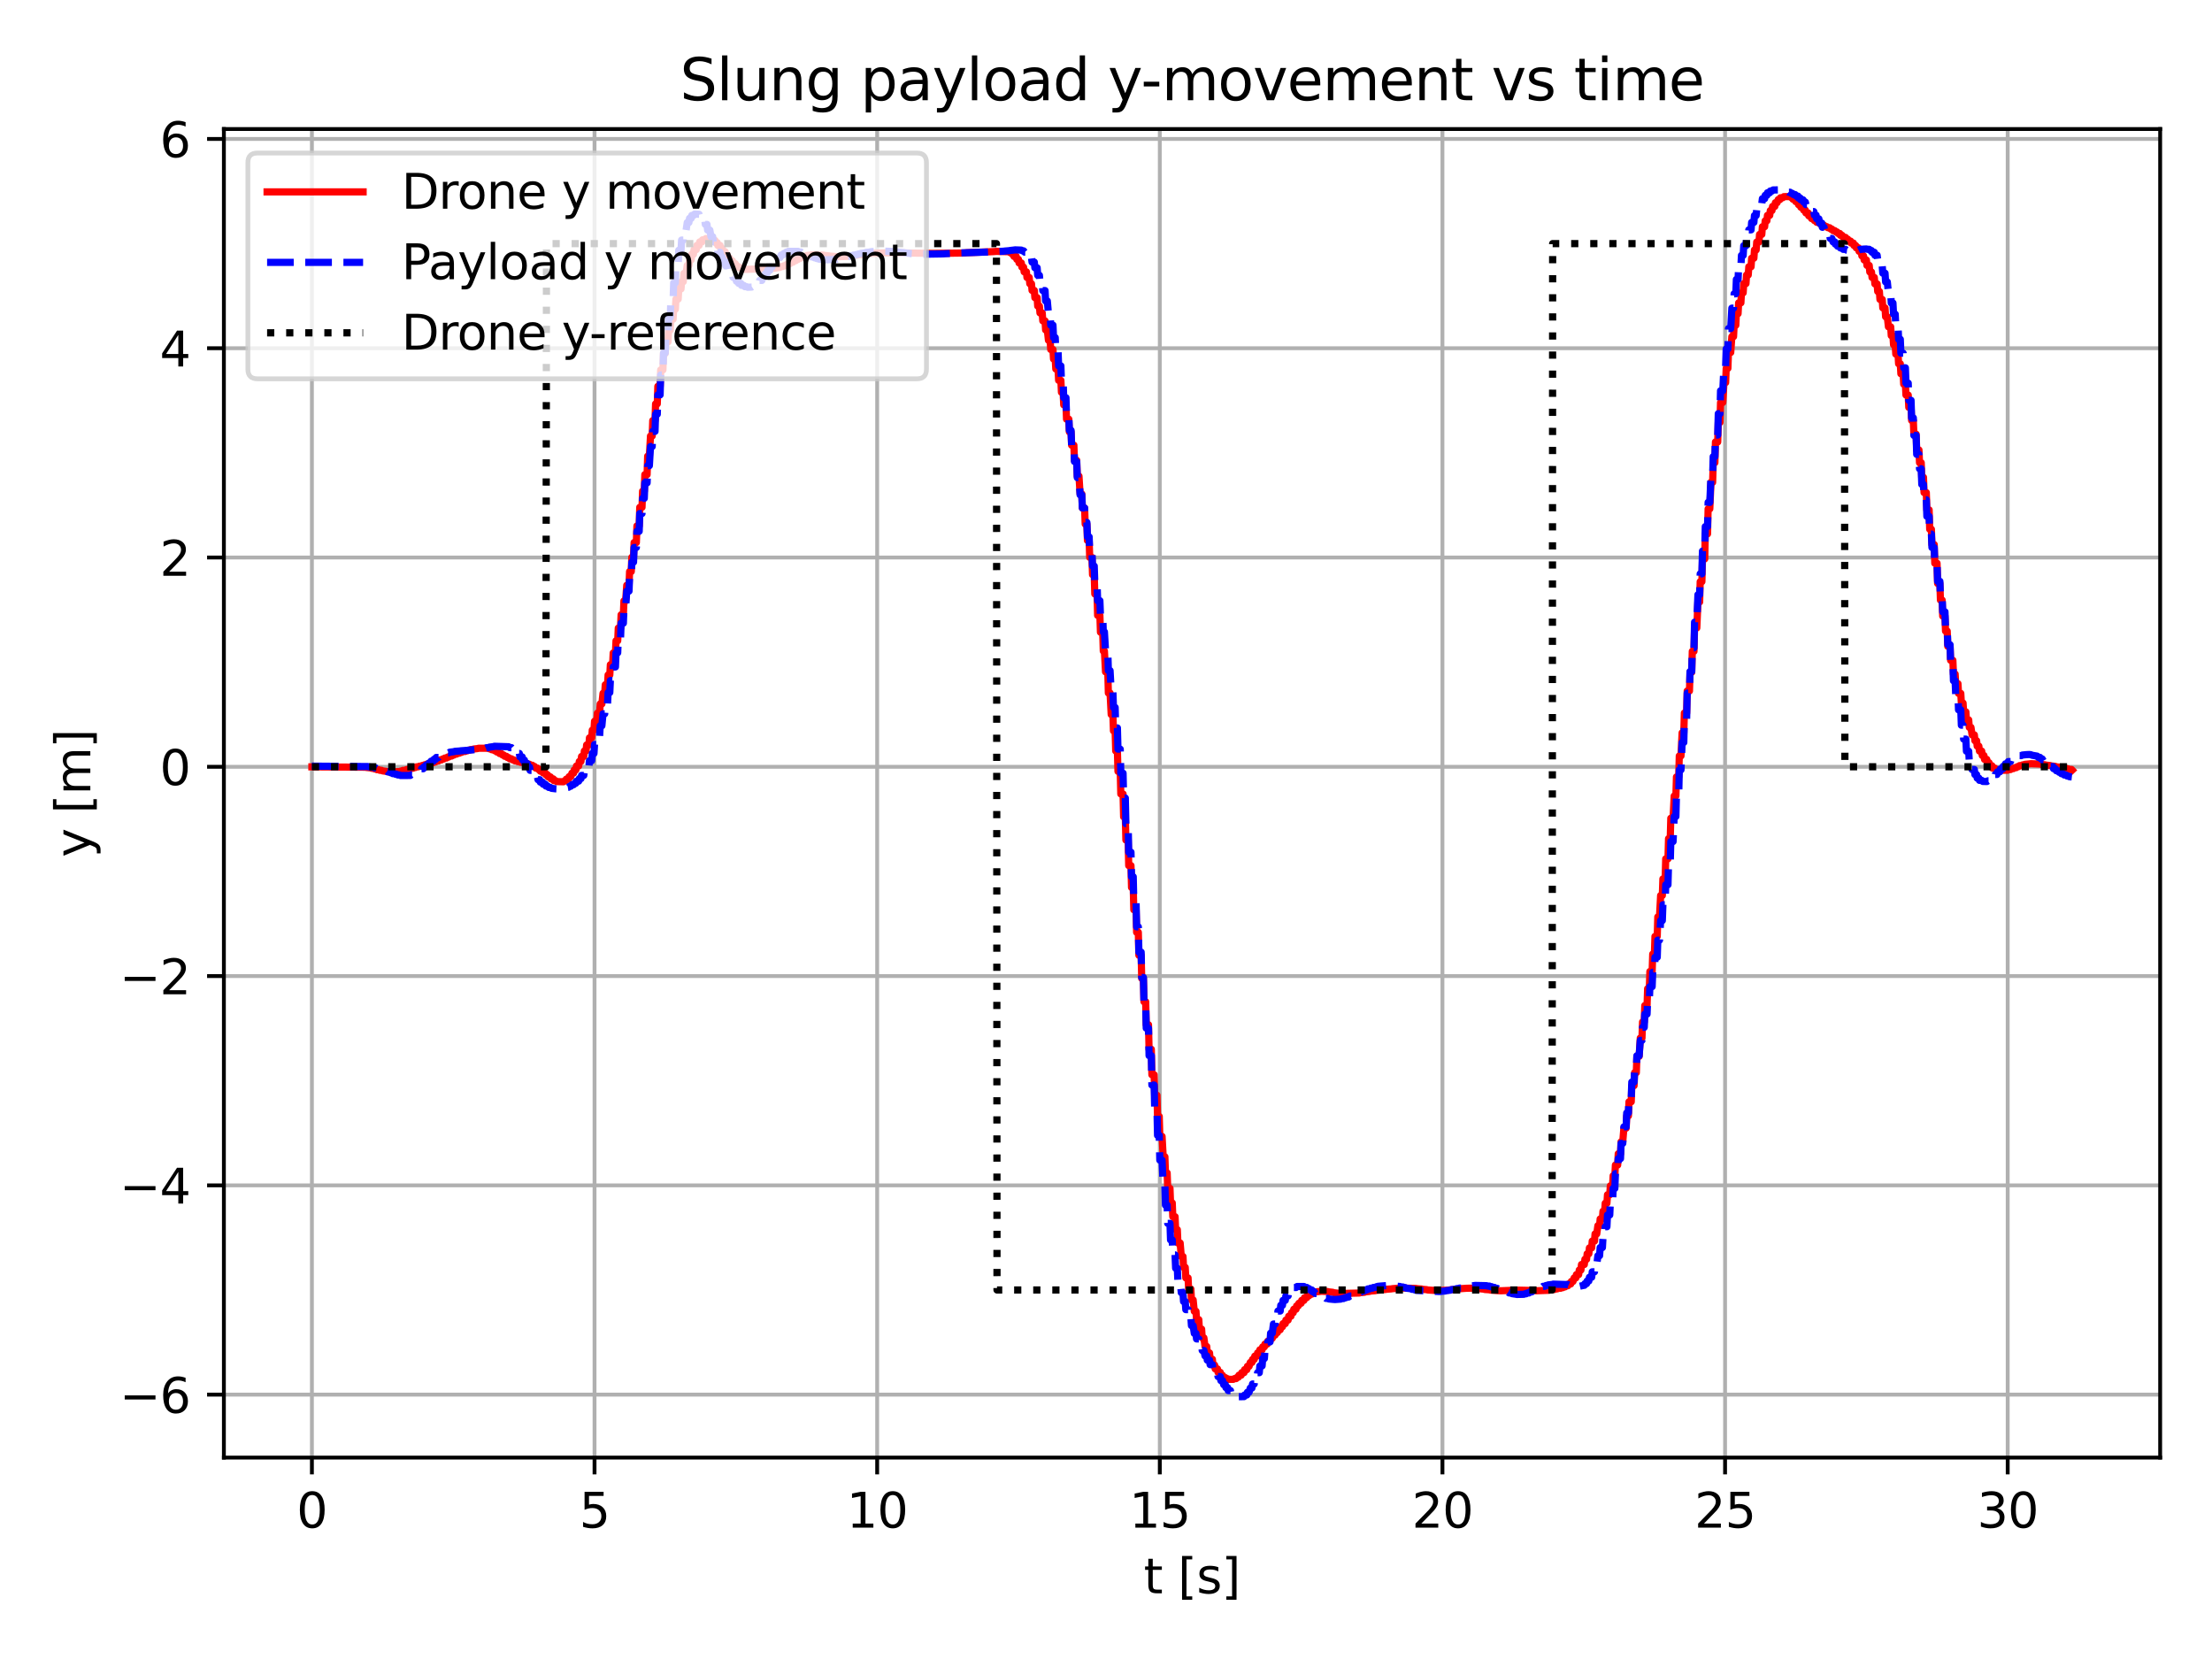 <?xml version="1.0" encoding="utf-8" standalone="no"?>
<!DOCTYPE svg PUBLIC "-//W3C//DTD SVG 1.1//EN"
  "http://www.w3.org/Graphics/SVG/1.1/DTD/svg11.dtd">
<svg xmlns:xlink="http://www.w3.org/1999/xlink" width="460.8pt" height="345.6pt" viewBox="0 0 460.8 345.6" xmlns="http://www.w3.org/2000/svg" version="1.1">
 <defs>
  <style type="text/css">*{stroke-linejoin: round; stroke-linecap: butt}</style>
 </defs>
 <g id="figure_1">
  <g id="patch_1">
   <path d="M 0 345.6 
L 460.8 345.6 
L 460.8 0 
L 0 0 
z
" style="fill: #ffffff"/>
  </g>
  <g id="axes_1">
   <g id="patch_2">
    <path d="M 46.64 303.64 
L 450 303.64 
L 450 26.88 
L 46.64 26.88 
z
" style="fill: #ffffff"/>
   </g>
   <g id="matplotlib.axis_1">
    <g id="xtick_1">
     <g id="line2d_1">
      <path d="M 64.975 303.64 
L 64.975 26.88 
" clip-path="url(#pc1c5e1b48a)" style="fill: none; stroke: #b0b0b0; stroke-width: 0.8; stroke-linecap: square"/>
     </g>
     <g id="line2d_2">
      <defs>
       <path id="mc8d7fd9c2e" d="M 0 0 
L 0 3.5 
" style="stroke: #000000; stroke-width: 0.8"/>
      </defs>
      <g>
       <use xlink:href="#mc8d7fd9c2e" x="64.975" y="303.64" style="stroke: #000000; stroke-width: 0.8"/>
      </g>
     </g>
     <g id="text_1">
      <!-- 0 -->
      <g transform="translate(61.793 318.238)scale(0.1 -0.1)">
       <defs>
        <path id="DejaVuSans-30" d="M 2034 4250 
Q 1547 4250 1301 3770 
Q 1056 3291 1056 2328 
Q 1056 1369 1301 889 
Q 1547 409 2034 409 
Q 2525 409 2770 889 
Q 3016 1369 3016 2328 
Q 3016 3291 2770 3770 
Q 2525 4250 2034 4250 
z
M 2034 4750 
Q 2819 4750 3233 4129 
Q 3647 3509 3647 2328 
Q 3647 1150 3233 529 
Q 2819 -91 2034 -91 
Q 1250 -91 836 529 
Q 422 1150 422 2328 
Q 422 3509 836 4129 
Q 1250 4750 2034 4750 
z
" transform="scale(0.016)"/>
       </defs>
       <use xlink:href="#DejaVuSans-30"/>
      </g>
     </g>
    </g>
    <g id="xtick_2">
     <g id="line2d_3">
      <path d="M 123.852 303.64 
L 123.852 26.88 
" clip-path="url(#pc1c5e1b48a)" style="fill: none; stroke: #b0b0b0; stroke-width: 0.8; stroke-linecap: square"/>
     </g>
     <g id="line2d_4">
      <g>
       <use xlink:href="#mc8d7fd9c2e" x="123.852" y="303.64" style="stroke: #000000; stroke-width: 0.8"/>
      </g>
     </g>
     <g id="text_2">
      <!-- 5 -->
      <g transform="translate(120.671 318.238)scale(0.1 -0.1)">
       <defs>
        <path id="DejaVuSans-35" d="M 691 4666 
L 3169 4666 
L 3169 4134 
L 1269 4134 
L 1269 2991 
Q 1406 3038 1543 3061 
Q 1681 3084 1819 3084 
Q 2600 3084 3056 2656 
Q 3513 2228 3513 1497 
Q 3513 744 3044 326 
Q 2575 -91 1722 -91 
Q 1428 -91 1123 -41 
Q 819 9 494 109 
L 494 744 
Q 775 591 1075 516 
Q 1375 441 1709 441 
Q 2250 441 2565 725 
Q 2881 1009 2881 1497 
Q 2881 1984 2565 2268 
Q 2250 2553 1709 2553 
Q 1456 2553 1204 2497 
Q 953 2441 691 2322 
L 691 4666 
z
" transform="scale(0.016)"/>
       </defs>
       <use xlink:href="#DejaVuSans-35"/>
      </g>
     </g>
    </g>
    <g id="xtick_3">
     <g id="line2d_5">
      <path d="M 182.73 303.64 
L 182.73 26.88 
" clip-path="url(#pc1c5e1b48a)" style="fill: none; stroke: #b0b0b0; stroke-width: 0.8; stroke-linecap: square"/>
     </g>
     <g id="line2d_6">
      <g>
       <use xlink:href="#mc8d7fd9c2e" x="182.73" y="303.64" style="stroke: #000000; stroke-width: 0.8"/>
      </g>
     </g>
     <g id="text_3">
      <!-- 10 -->
      <g transform="translate(176.368 318.238)scale(0.1 -0.1)">
       <defs>
        <path id="DejaVuSans-31" d="M 794 531 
L 1825 531 
L 1825 4091 
L 703 3866 
L 703 4441 
L 1819 4666 
L 2450 4666 
L 2450 531 
L 3481 531 
L 3481 0 
L 794 0 
L 794 531 
z
" transform="scale(0.016)"/>
       </defs>
       <use xlink:href="#DejaVuSans-31"/>
       <use xlink:href="#DejaVuSans-30" x="63.623"/>
      </g>
     </g>
    </g>
    <g id="xtick_4">
     <g id="line2d_7">
      <path d="M 241.608 303.64 
L 241.608 26.88 
" clip-path="url(#pc1c5e1b48a)" style="fill: none; stroke: #b0b0b0; stroke-width: 0.8; stroke-linecap: square"/>
     </g>
     <g id="line2d_8">
      <g>
       <use xlink:href="#mc8d7fd9c2e" x="241.608" y="303.64" style="stroke: #000000; stroke-width: 0.8"/>
      </g>
     </g>
     <g id="text_4">
      <!-- 15 -->
      <g transform="translate(235.245 318.238)scale(0.1 -0.1)">
       <use xlink:href="#DejaVuSans-31"/>
       <use xlink:href="#DejaVuSans-35" x="63.623"/>
      </g>
     </g>
    </g>
    <g id="xtick_5">
     <g id="line2d_9">
      <path d="M 300.486 303.64 
L 300.486 26.88 
" clip-path="url(#pc1c5e1b48a)" style="fill: none; stroke: #b0b0b0; stroke-width: 0.8; stroke-linecap: square"/>
     </g>
     <g id="line2d_10">
      <g>
       <use xlink:href="#mc8d7fd9c2e" x="300.486" y="303.64" style="stroke: #000000; stroke-width: 0.8"/>
      </g>
     </g>
     <g id="text_5">
      <!-- 20 -->
      <g transform="translate(294.123 318.238)scale(0.1 -0.1)">
       <defs>
        <path id="DejaVuSans-32" d="M 1228 531 
L 3431 531 
L 3431 0 
L 469 0 
L 469 531 
Q 828 903 1448 1529 
Q 2069 2156 2228 2338 
Q 2531 2678 2651 2914 
Q 2772 3150 2772 3378 
Q 2772 3750 2511 3984 
Q 2250 4219 1831 4219 
Q 1534 4219 1204 4116 
Q 875 4013 500 3803 
L 500 4441 
Q 881 4594 1212 4672 
Q 1544 4750 1819 4750 
Q 2544 4750 2975 4387 
Q 3406 4025 3406 3419 
Q 3406 3131 3298 2873 
Q 3191 2616 2906 2266 
Q 2828 2175 2409 1742 
Q 1991 1309 1228 531 
z
" transform="scale(0.016)"/>
       </defs>
       <use xlink:href="#DejaVuSans-32"/>
       <use xlink:href="#DejaVuSans-30" x="63.623"/>
      </g>
     </g>
    </g>
    <g id="xtick_6">
     <g id="line2d_11">
      <path d="M 359.364 303.64 
L 359.364 26.88 
" clip-path="url(#pc1c5e1b48a)" style="fill: none; stroke: #b0b0b0; stroke-width: 0.8; stroke-linecap: square"/>
     </g>
     <g id="line2d_12">
      <g>
       <use xlink:href="#mc8d7fd9c2e" x="359.364" y="303.64" style="stroke: #000000; stroke-width: 0.8"/>
      </g>
     </g>
     <g id="text_6">
      <!-- 25 -->
      <g transform="translate(353.001 318.238)scale(0.1 -0.1)">
       <use xlink:href="#DejaVuSans-32"/>
       <use xlink:href="#DejaVuSans-35" x="63.623"/>
      </g>
     </g>
    </g>
    <g id="xtick_7">
     <g id="line2d_13">
      <path d="M 418.241 303.64 
L 418.241 26.88 
" clip-path="url(#pc1c5e1b48a)" style="fill: none; stroke: #b0b0b0; stroke-width: 0.8; stroke-linecap: square"/>
     </g>
     <g id="line2d_14">
      <g>
       <use xlink:href="#mc8d7fd9c2e" x="418.241" y="303.64" style="stroke: #000000; stroke-width: 0.8"/>
      </g>
     </g>
     <g id="text_7">
      <!-- 30 -->
      <g transform="translate(411.879 318.238)scale(0.1 -0.1)">
       <defs>
        <path id="DejaVuSans-33" d="M 2597 2516 
Q 3050 2419 3304 2112 
Q 3559 1806 3559 1356 
Q 3559 666 3084 287 
Q 2609 -91 1734 -91 
Q 1441 -91 1130 -33 
Q 819 25 488 141 
L 488 750 
Q 750 597 1062 519 
Q 1375 441 1716 441 
Q 2309 441 2620 675 
Q 2931 909 2931 1356 
Q 2931 1769 2642 2001 
Q 2353 2234 1838 2234 
L 1294 2234 
L 1294 2753 
L 1863 2753 
Q 2328 2753 2575 2939 
Q 2822 3125 2822 3475 
Q 2822 3834 2567 4026 
Q 2313 4219 1838 4219 
Q 1578 4219 1281 4162 
Q 984 4106 628 3988 
L 628 4550 
Q 988 4650 1302 4700 
Q 1616 4750 1894 4750 
Q 2613 4750 3031 4423 
Q 3450 4097 3450 3541 
Q 3450 3153 3228 2886 
Q 3006 2619 2597 2516 
z
" transform="scale(0.016)"/>
       </defs>
       <use xlink:href="#DejaVuSans-33"/>
       <use xlink:href="#DejaVuSans-30" x="63.623"/>
      </g>
     </g>
    </g>
    <g id="text_8">
     <!-- t [s] -->
     <g transform="translate(238.265 331.917)scale(0.1 -0.1)">
      <defs>
       <path id="DejaVuSans-74" d="M 1172 4494 
L 1172 3500 
L 2356 3500 
L 2356 3053 
L 1172 3053 
L 1172 1153 
Q 1172 725 1289 603 
Q 1406 481 1766 481 
L 2356 481 
L 2356 0 
L 1766 0 
Q 1100 0 847 248 
Q 594 497 594 1153 
L 594 3053 
L 172 3053 
L 172 3500 
L 594 3500 
L 594 4494 
L 1172 4494 
z
" transform="scale(0.016)"/>
       <path id="DejaVuSans-20" transform="scale(0.016)"/>
       <path id="DejaVuSans-5b" d="M 550 4863 
L 1875 4863 
L 1875 4416 
L 1125 4416 
L 1125 -397 
L 1875 -397 
L 1875 -844 
L 550 -844 
L 550 4863 
z
" transform="scale(0.016)"/>
       <path id="DejaVuSans-73" d="M 2834 3397 
L 2834 2853 
Q 2591 2978 2328 3040 
Q 2066 3103 1784 3103 
Q 1356 3103 1142 2972 
Q 928 2841 928 2578 
Q 928 2378 1081 2264 
Q 1234 2150 1697 2047 
L 1894 2003 
Q 2506 1872 2764 1633 
Q 3022 1394 3022 966 
Q 3022 478 2636 193 
Q 2250 -91 1575 -91 
Q 1294 -91 989 -36 
Q 684 19 347 128 
L 347 722 
Q 666 556 975 473 
Q 1284 391 1588 391 
Q 1994 391 2212 530 
Q 2431 669 2431 922 
Q 2431 1156 2273 1281 
Q 2116 1406 1581 1522 
L 1381 1569 
Q 847 1681 609 1914 
Q 372 2147 372 2553 
Q 372 3047 722 3315 
Q 1072 3584 1716 3584 
Q 2034 3584 2315 3537 
Q 2597 3491 2834 3397 
z
" transform="scale(0.016)"/>
       <path id="DejaVuSans-5d" d="M 1947 4863 
L 1947 -844 
L 622 -844 
L 622 -397 
L 1369 -397 
L 1369 4416 
L 622 4416 
L 622 4863 
L 1947 4863 
z
" transform="scale(0.016)"/>
      </defs>
      <use xlink:href="#DejaVuSans-74"/>
      <use xlink:href="#DejaVuSans-20" x="39.209"/>
      <use xlink:href="#DejaVuSans-5b" x="70.996"/>
      <use xlink:href="#DejaVuSans-73" x="110.01"/>
      <use xlink:href="#DejaVuSans-5d" x="162.109"/>
     </g>
    </g>
   </g>
   <g id="matplotlib.axis_2">
    <g id="ytick_1">
     <g id="line2d_15">
      <path d="M 46.64 290.524 
L 450 290.524 
" clip-path="url(#pc1c5e1b48a)" style="fill: none; stroke: #b0b0b0; stroke-width: 0.8; stroke-linecap: square"/>
     </g>
     <g id="line2d_16">
      <defs>
       <path id="mc4a7e102b3" d="M 0 0 
L -3.5 0 
" style="stroke: #000000; stroke-width: 0.8"/>
      </defs>
      <g>
       <use xlink:href="#mc4a7e102b3" x="46.64" y="290.524" style="stroke: #000000; stroke-width: 0.8"/>
      </g>
     </g>
     <g id="text_9">
      <!-- −6 -->
      <g transform="translate(24.898 294.323)scale(0.1 -0.1)">
       <defs>
        <path id="DejaVuSans-2212" d="M 678 2272 
L 4684 2272 
L 4684 1741 
L 678 1741 
L 678 2272 
z
" transform="scale(0.016)"/>
        <path id="DejaVuSans-36" d="M 2113 2584 
Q 1688 2584 1439 2293 
Q 1191 2003 1191 1497 
Q 1191 994 1439 701 
Q 1688 409 2113 409 
Q 2538 409 2786 701 
Q 3034 994 3034 1497 
Q 3034 2003 2786 2293 
Q 2538 2584 2113 2584 
z
M 3366 4563 
L 3366 3988 
Q 3128 4100 2886 4159 
Q 2644 4219 2406 4219 
Q 1781 4219 1451 3797 
Q 1122 3375 1075 2522 
Q 1259 2794 1537 2939 
Q 1816 3084 2150 3084 
Q 2853 3084 3261 2657 
Q 3669 2231 3669 1497 
Q 3669 778 3244 343 
Q 2819 -91 2113 -91 
Q 1303 -91 875 529 
Q 447 1150 447 2328 
Q 447 3434 972 4092 
Q 1497 4750 2381 4750 
Q 2619 4750 2861 4703 
Q 3103 4656 3366 4563 
z
" transform="scale(0.016)"/>
       </defs>
       <use xlink:href="#DejaVuSans-2212"/>
       <use xlink:href="#DejaVuSans-36" x="83.789"/>
      </g>
     </g>
    </g>
    <g id="ytick_2">
     <g id="line2d_17">
      <path d="M 46.64 246.928 
L 450 246.928 
" clip-path="url(#pc1c5e1b48a)" style="fill: none; stroke: #b0b0b0; stroke-width: 0.8; stroke-linecap: square"/>
     </g>
     <g id="line2d_18">
      <g>
       <use xlink:href="#mc4a7e102b3" x="46.64" y="246.928" style="stroke: #000000; stroke-width: 0.8"/>
      </g>
     </g>
     <g id="text_10">
      <!-- −4 -->
      <g transform="translate(24.898 250.727)scale(0.1 -0.1)">
       <defs>
        <path id="DejaVuSans-34" d="M 2419 4116 
L 825 1625 
L 2419 1625 
L 2419 4116 
z
M 2253 4666 
L 3047 4666 
L 3047 1625 
L 3713 1625 
L 3713 1100 
L 3047 1100 
L 3047 0 
L 2419 0 
L 2419 1100 
L 313 1100 
L 313 1709 
L 2253 4666 
z
" transform="scale(0.016)"/>
       </defs>
       <use xlink:href="#DejaVuSans-2212"/>
       <use xlink:href="#DejaVuSans-34" x="83.789"/>
      </g>
     </g>
    </g>
    <g id="ytick_3">
     <g id="line2d_19">
      <path d="M 46.64 203.332 
L 450 203.332 
" clip-path="url(#pc1c5e1b48a)" style="fill: none; stroke: #b0b0b0; stroke-width: 0.8; stroke-linecap: square"/>
     </g>
     <g id="line2d_20">
      <g>
       <use xlink:href="#mc4a7e102b3" x="46.64" y="203.332" style="stroke: #000000; stroke-width: 0.8"/>
      </g>
     </g>
     <g id="text_11">
      <!-- −2 -->
      <g transform="translate(24.898 207.131)scale(0.1 -0.1)">
       <use xlink:href="#DejaVuSans-2212"/>
       <use xlink:href="#DejaVuSans-32" x="83.789"/>
      </g>
     </g>
    </g>
    <g id="ytick_4">
     <g id="line2d_21">
      <path d="M 46.64 159.736 
L 450 159.736 
" clip-path="url(#pc1c5e1b48a)" style="fill: none; stroke: #b0b0b0; stroke-width: 0.8; stroke-linecap: square"/>
     </g>
     <g id="line2d_22">
      <g>
       <use xlink:href="#mc4a7e102b3" x="46.64" y="159.736" style="stroke: #000000; stroke-width: 0.8"/>
      </g>
     </g>
     <g id="text_12">
      <!-- 0 -->
      <g transform="translate(33.278 163.535)scale(0.1 -0.1)">
       <use xlink:href="#DejaVuSans-30"/>
      </g>
     </g>
    </g>
    <g id="ytick_5">
     <g id="line2d_23">
      <path d="M 46.64 116.139 
L 450 116.139 
" clip-path="url(#pc1c5e1b48a)" style="fill: none; stroke: #b0b0b0; stroke-width: 0.8; stroke-linecap: square"/>
     </g>
     <g id="line2d_24">
      <g>
       <use xlink:href="#mc4a7e102b3" x="46.64" y="116.139" style="stroke: #000000; stroke-width: 0.8"/>
      </g>
     </g>
     <g id="text_13">
      <!-- 2 -->
      <g transform="translate(33.278 119.939)scale(0.1 -0.1)">
       <use xlink:href="#DejaVuSans-32"/>
      </g>
     </g>
    </g>
    <g id="ytick_6">
     <g id="line2d_25">
      <path d="M 46.64 72.543 
L 450 72.543 
" clip-path="url(#pc1c5e1b48a)" style="fill: none; stroke: #b0b0b0; stroke-width: 0.8; stroke-linecap: square"/>
     </g>
     <g id="line2d_26">
      <g>
       <use xlink:href="#mc4a7e102b3" x="46.64" y="72.543" style="stroke: #000000; stroke-width: 0.8"/>
      </g>
     </g>
     <g id="text_14">
      <!-- 4 -->
      <g transform="translate(33.278 76.343)scale(0.1 -0.1)">
       <use xlink:href="#DejaVuSans-34"/>
      </g>
     </g>
    </g>
    <g id="ytick_7">
     <g id="line2d_27">
      <path d="M 46.64 28.947 
L 450 28.947 
" clip-path="url(#pc1c5e1b48a)" style="fill: none; stroke: #b0b0b0; stroke-width: 0.8; stroke-linecap: square"/>
     </g>
     <g id="line2d_28">
      <g>
       <use xlink:href="#mc4a7e102b3" x="46.64" y="28.947" style="stroke: #000000; stroke-width: 0.8"/>
      </g>
     </g>
     <g id="text_15">
      <!-- 6 -->
      <g transform="translate(33.278 32.747)scale(0.1 -0.1)">
       <use xlink:href="#DejaVuSans-36"/>
      </g>
     </g>
    </g>
    <g id="text_16">
     <!-- y [m] -->
     <g transform="translate(18.818 178.58)rotate(-90)scale(0.1 -0.1)">
      <defs>
       <path id="DejaVuSans-79" d="M 2059 -325 
Q 1816 -950 1584 -1140 
Q 1353 -1331 966 -1331 
L 506 -1331 
L 506 -850 
L 844 -850 
Q 1081 -850 1212 -737 
Q 1344 -625 1503 -206 
L 1606 56 
L 191 3500 
L 800 3500 
L 1894 763 
L 2988 3500 
L 3597 3500 
L 2059 -325 
z
" transform="scale(0.016)"/>
       <path id="DejaVuSans-6d" d="M 3328 2828 
Q 3544 3216 3844 3400 
Q 4144 3584 4550 3584 
Q 5097 3584 5394 3201 
Q 5691 2819 5691 2113 
L 5691 0 
L 5113 0 
L 5113 2094 
Q 5113 2597 4934 2840 
Q 4756 3084 4391 3084 
Q 3944 3084 3684 2787 
Q 3425 2491 3425 1978 
L 3425 0 
L 2847 0 
L 2847 2094 
Q 2847 2600 2669 2842 
Q 2491 3084 2119 3084 
Q 1678 3084 1418 2786 
Q 1159 2488 1159 1978 
L 1159 0 
L 581 0 
L 581 3500 
L 1159 3500 
L 1159 2956 
Q 1356 3278 1631 3431 
Q 1906 3584 2284 3584 
Q 2666 3584 2933 3390 
Q 3200 3197 3328 2828 
z
" transform="scale(0.016)"/>
      </defs>
      <use xlink:href="#DejaVuSans-79"/>
      <use xlink:href="#DejaVuSans-20" x="59.18"/>
      <use xlink:href="#DejaVuSans-5b" x="90.967"/>
      <use xlink:href="#DejaVuSans-6d" x="129.98"/>
      <use xlink:href="#DejaVuSans-5d" x="227.393"/>
     </g>
    </g>
   </g>
   <g id="line2d_29">
    <path d="M 64.975 159.748 
L 76.044 159.826 
L 76.397 159.88 
L 77.221 159.96 
L 77.457 160.062 
L 77.81 160.062 
L 78.045 160.186 
L 78.281 160.186 
L 78.516 160.336 
L 78.87 160.336 
L 79.105 160.466 
L 79.458 160.466 
L 79.694 160.589 
L 80.518 160.695 
L 80.754 160.782 
L 83.227 160.736 
L 83.462 160.627 
L 83.698 160.627 
L 83.933 160.478 
L 84.404 160.478 
L 84.64 160.335 
L 84.875 160.335 
L 85.111 160.188 
L 85.464 160.188 
L 85.7 160.034 
L 86.053 160.034 
L 86.288 159.892 
L 86.524 159.892 
L 86.759 159.741 
L 87.113 159.741 
L 87.348 159.611 
L 87.701 159.611 
L 87.937 159.474 
L 88.172 159.474 
L 88.408 159.331 
L 88.643 159.331 
L 88.879 159.184 
L 89.232 159.184 
L 89.468 159.032 
L 89.703 159.032 
L 89.939 158.875 
L 90.292 158.875 
L 90.528 158.713 
L 90.763 158.713 
L 90.999 158.527 
L 91.352 158.527 
L 91.587 158.312 
L 91.941 158.312 
L 92.176 158.119 
L 92.412 158.119 
L 92.647 157.918 
L 93 157.918 
L 93.236 157.711 
L 93.471 157.711 
L 93.707 157.505 
L 94.06 157.505 
L 94.296 157.304 
L 94.531 157.304 
L 94.767 157.094 
L 95.12 157.094 
L 95.355 156.901 
L 95.709 156.901 
L 95.944 156.724 
L 96.18 156.724 
L 96.415 156.548 
L 96.886 156.548 
L 97.122 156.407 
L 97.357 156.407 
L 97.593 156.273 
L 97.828 156.273 
L 98.064 156.149 
L 98.417 156.149 
L 98.653 156.037 
L 99.477 155.942 
L 99.712 155.871 
L 101.714 155.881 
L 101.95 155.999 
L 102.185 155.999 
L 102.421 156.179 
L 102.774 156.179 
L 103.01 156.371 
L 103.245 156.371 
L 103.481 156.644 
L 103.834 156.644 
L 104.069 156.971 
L 104.423 156.971 
L 104.658 157.259 
L 104.894 157.259 
L 105.129 157.544 
L 105.482 157.544 
L 105.718 157.817 
L 105.953 157.817 
L 106.189 158.07 
L 106.542 158.07 
L 106.778 158.294 
L 107.013 158.294 
L 107.249 158.5 
L 107.602 158.5 
L 107.838 158.665 
L 108.191 158.665 
L 108.426 158.81 
L 108.78 158.81 
L 109.015 158.923 
L 109.251 158.923 
L 109.486 159.051 
L 109.839 159.051 
L 110.075 159.212 
L 110.31 159.212 
L 110.546 159.413 
L 110.899 159.413 
L 111.135 159.678 
L 111.37 159.678 
L 111.606 160.013 
L 111.959 160.013 
L 112.195 160.3 
L 112.43 160.3 
L 112.548 160.641 
L 113.019 160.641 
L 113.137 161.004 
L 113.608 161.004 
L 113.725 161.419 
L 114.079 161.419 
L 114.196 161.842 
L 114.667 161.842 
L 114.785 162.25 
L 115.256 162.25 
L 115.374 162.622 
L 115.727 162.622 
L 115.963 162.817 
L 117.376 162.858 
L 117.611 162.656 
L 117.847 162.656 
L 117.965 162.312 
L 118.436 162.312 
L 118.553 161.787 
L 118.907 161.787 
L 119.142 161.061 
L 119.495 161.061 
L 119.613 160.398 
L 119.966 160.398 
L 120.084 159.566 
L 120.555 159.566 
L 120.673 158.629 
L 121.026 158.629 
L 121.144 157.585 
L 121.615 157.585 
L 121.733 156.436 
L 122.086 156.436 
L 122.204 155.184 
L 122.675 155.184 
L 122.793 153.702 
L 123.264 153.702 
L 123.381 152.103 
L 123.735 152.103 
L 123.852 150.243 
L 124.323 150.243 
L 124.441 148.569 
L 124.912 148.569 
L 125.03 146.639 
L 125.383 146.639 
L 125.619 144.429 
L 125.972 144.429 
L 126.09 142.646 
L 126.561 142.646 
L 126.678 140.599 
L 127.032 140.599 
L 127.149 138.464 
L 127.621 138.464 
L 127.738 136.031 
L 128.209 136.031 
L 128.327 133.49 
L 128.68 133.49 
L 128.798 130.837 
L 129.269 130.837 
L 129.387 128.071 
L 129.858 128.071 
L 129.976 125.187 
L 130.329 125.187 
L 130.564 121.928 
L 131.035 121.928 
L 131.153 119.06 
L 131.506 119.06 
L 131.624 116.089 
L 131.977 116.089 
L 132.095 113.019 
L 132.566 113.019 
L 132.684 109.56 
L 133.155 109.56 
L 133.273 105.688 
L 133.744 105.688 
L 133.862 102.316 
L 134.215 102.316 
L 134.333 98.863 
L 134.804 98.863 
L 134.921 95.026 
L 135.275 95.026 
L 135.51 90.827 
L 135.863 90.827 
L 135.981 87.609 
L 136.452 87.609 
L 136.57 84.132 
L 136.923 84.132 
L 137.041 80.486 
L 137.512 80.486 
L 137.63 77.059 
L 138.101 77.059 
L 138.219 73.639 
L 138.572 73.639 
L 138.69 71.221 
L 139.161 71.221 
L 139.278 68.765 
L 139.632 68.765 
L 139.749 66.504 
L 140.22 66.504 
L 140.338 64.417 
L 140.691 64.417 
L 140.809 62.31 
L 141.28 62.31 
L 141.398 60.196 
L 141.869 60.196 
L 141.987 58.674 
L 142.34 58.674 
L 142.458 56.966 
L 142.929 56.966 
L 143.164 55.278 
L 143.518 55.278 
L 143.635 54.11 
L 143.989 54.11 
L 144.106 52.974 
L 144.46 52.974 
L 144.577 51.999 
L 145.048 51.999 
L 145.166 51.125 
L 145.637 51.125 
L 145.755 50.398 
L 146.226 50.398 
L 146.344 49.965 
L 146.815 49.965 
L 147.05 49.688 
L 148.463 49.782 
L 148.699 50.073 
L 148.934 50.073 
L 149.052 50.539 
L 149.405 50.539 
L 149.523 51.117 
L 149.994 51.117 
L 150.112 51.759 
L 150.465 51.759 
L 150.583 52.428 
L 151.054 52.428 
L 151.172 53.096 
L 151.525 53.096 
L 151.643 53.742 
L 151.996 53.742 
L 152.114 54.346 
L 152.585 54.346 
L 152.702 54.928 
L 153.173 54.928 
L 153.409 55.502 
L 153.762 55.502 
L 153.998 55.78 
L 154.351 55.78 
L 154.587 56.004 
L 154.94 56.004 
L 155.175 56.126 
L 158.119 56.019 
L 158.472 55.976 
L 161.416 55.875 
L 161.77 55.813 
L 162.476 55.704 
L 162.712 55.532 
L 163.065 55.532 
L 163.3 55.364 
L 163.536 55.364 
L 163.771 55.147 
L 164.007 55.147 
L 164.243 54.903 
L 164.596 54.903 
L 164.831 54.618 
L 165.185 54.618 
L 165.42 54.3 
L 165.773 54.3 
L 166.009 54.037 
L 166.244 54.037 
L 166.48 53.79 
L 166.833 53.79 
L 167.069 53.571 
L 167.422 53.571 
L 167.657 53.386 
L 167.775 53.386 
L 168.011 53.242 
L 168.835 53.139 
L 169.188 53.077 
L 171.543 53.146 
L 171.779 53.216 
L 172.603 53.295 
L 172.956 53.353 
L 174.252 53.449 
L 174.958 53.464 
L 176.489 53.405 
L 176.842 53.35 
L 177.549 53.278 
L 177.902 53.217 
L 178.609 53.146 
L 178.844 53.076 
L 179.668 53.009 
L 180.022 52.946 
L 181.199 52.84 
L 181.553 52.798 
L 183.908 52.69 
L 185.203 52.66 
L 193.093 52.762 
L 194.035 52.796 
L 200.864 52.704 
L 201.453 52.641 
L 206.87 52.421 
L 207.577 52.366 
L 210.167 52.435 
L 210.403 52.619 
L 210.638 52.619 
L 210.874 52.946 
L 211.109 52.946 
L 211.227 53.415 
L 211.698 53.415 
L 211.816 54.028 
L 212.169 54.028 
L 212.287 54.776 
L 212.758 54.776 
L 212.876 55.646 
L 213.229 55.646 
L 213.347 56.625 
L 213.818 56.625 
L 213.935 57.807 
L 214.406 57.807 
L 214.524 59.1 
L 214.877 59.1 
L 214.995 60.502 
L 215.466 60.502 
L 215.584 62.011 
L 216.055 62.011 
L 216.173 63.763 
L 216.526 63.763 
L 216.644 65.193 
L 217.115 65.193 
L 217.233 66.844 
L 217.704 66.844 
L 217.821 68.737 
L 218.175 68.737 
L 218.41 70.891 
L 218.763 70.891 
L 218.881 72.799 
L 219.352 72.799 
L 219.47 74.789 
L 219.823 74.789 
L 219.941 76.864 
L 220.412 76.864 
L 220.53 79.233 
L 221.001 79.233 
L 221.118 81.72 
L 221.472 81.72 
L 221.589 84.334 
L 222.061 84.334 
L 222.178 87.318 
L 222.649 87.318 
L 222.767 89.971 
L 223.12 89.971 
L 223.238 92.742 
L 223.709 92.742 
L 223.827 95.897 
L 224.298 95.897 
L 224.416 99.186 
L 224.769 99.186 
L 225.004 102.893 
L 225.358 102.893 
L 225.475 105.84 
L 225.946 105.84 
L 226.064 109.174 
L 226.417 109.174 
L 226.535 112.599 
L 226.888 112.599 
L 227.006 116.114 
L 227.477 116.114 
L 227.595 119.715 
L 227.948 119.715 
L 228.066 123.738 
L 228.537 123.738 
L 228.655 128.201 
L 229.126 128.201 
L 229.244 131.703 
L 229.715 131.703 
L 229.832 135.619 
L 230.068 135.619 
L 230.303 139.96 
L 230.774 139.96 
L 230.892 144.369 
L 231.245 144.369 
L 231.481 148.844 
L 231.834 148.844 
L 231.952 152.241 
L 232.305 152.241 
L 232.423 156.442 
L 232.776 156.442 
L 232.894 160.695 
L 233.365 160.695 
L 233.483 165.398 
L 233.954 165.398 
L 234.072 170.165 
L 234.425 170.165 
L 234.543 174.999 
L 235.014 174.999 
L 235.131 180.314 
L 235.602 180.314 
L 235.72 184.88 
L 236.073 184.88 
L 236.191 189.514 
L 236.662 189.514 
L 236.78 194.222 
L 237.133 194.222 
L 237.251 199 
L 237.722 199 
L 237.84 203.83 
L 238.193 203.83 
L 238.311 208.673 
L 238.664 208.673 
L 238.782 213.473 
L 239.253 213.473 
L 239.371 218.582 
L 239.842 218.582 
L 239.959 223.891 
L 240.43 223.891 
L 240.548 228.162 
L 241.019 228.162 
L 241.137 232.574 
L 241.49 232.574 
L 241.608 236.732 
L 242.079 236.732 
L 242.314 240.966 
L 242.668 240.966 
L 242.785 244.345 
L 243.139 244.345 
L 243.257 247.548 
L 243.728 247.548 
L 243.845 250.582 
L 244.199 250.582 
L 244.316 253.451 
L 244.787 253.451 
L 244.905 256.158 
L 245.258 256.158 
L 245.376 258.933 
L 245.847 258.933 
L 246.083 261.749 
L 246.436 261.749 
L 246.554 264.017 
L 246.907 264.017 
L 247.025 266.211 
L 247.496 266.211 
L 247.613 268.539 
L 248.084 268.539 
L 248.202 270.802 
L 248.556 270.802 
L 248.791 273.166 
L 249.144 273.166 
L 249.262 274.905 
L 249.733 274.905 
L 249.851 276.876 
L 250.322 276.876 
L 250.44 278.698 
L 250.793 278.698 
L 251.028 280.486 
L 251.382 280.486 
L 251.499 281.841 
L 251.97 281.841 
L 252.088 283.151 
L 252.559 283.151 
L 252.677 284.367 
L 253.03 284.367 
L 253.148 285.159 
L 253.619 285.159 
L 253.737 285.886 
L 254.208 285.886 
L 254.326 286.508 
L 254.679 286.508 
L 254.914 286.986 
L 255.268 286.986 
L 255.503 287.219 
L 255.739 287.219 
L 255.974 287.347 
L 256.916 287.34 
L 257.152 287.188 
L 257.505 287.188 
L 257.74 286.898 
L 257.976 286.898 
L 258.094 286.481 
L 258.565 286.481 
L 258.682 285.948 
L 259.154 285.948 
L 259.271 285.322 
L 259.742 285.322 
L 259.86 284.626 
L 260.213 284.626 
L 260.449 283.825 
L 260.802 283.825 
L 260.92 283.195 
L 261.273 283.195 
L 261.391 282.505 
L 261.862 282.505 
L 261.98 281.833 
L 262.333 281.833 
L 262.451 281.188 
L 262.922 281.188 
L 263.039 280.575 
L 263.393 280.575 
L 263.51 279.993 
L 263.981 279.993 
L 264.099 279.383 
L 264.57 279.383 
L 264.688 278.784 
L 265.041 278.784 
L 265.277 278.128 
L 265.63 278.128 
L 265.748 277.606 
L 266.101 277.606 
L 266.219 277.007 
L 266.69 277.007 
L 266.808 276.381 
L 267.161 276.381 
L 267.279 275.731 
L 267.75 275.731 
L 267.867 275.002 
L 268.338 275.002 
L 268.456 274.2 
L 268.927 274.2 
L 269.045 273.462 
L 269.398 273.462 
L 269.516 272.738 
L 269.987 272.738 
L 270.105 272.043 
L 270.458 272.043 
L 270.576 271.497 
L 271.047 271.497 
L 271.165 270.895 
L 271.636 270.895 
L 271.753 270.325 
L 272.224 270.325 
L 272.342 269.92 
L 272.695 269.92 
L 272.931 269.591 
L 273.284 269.591 
L 273.52 269.32 
L 273.755 269.32 
L 273.991 269.123 
L 274.933 269.034 
L 275.286 268.988 
L 276.581 269.056 
L 276.817 269.124 
L 277.641 269.211 
L 277.877 269.301 
L 278.701 269.393 
L 278.936 269.469 
L 283.176 269.36 
L 283.411 269.284 
L 284.235 269.205 
L 284.471 269.117 
L 285.295 269.025 
L 285.531 268.952 
L 286.473 268.876 
L 286.708 268.806 
L 287.65 268.734 
L 288.004 268.676 
L 288.592 268.618 
L 288.946 268.562 
L 289.77 268.506 
L 290.123 268.449 
L 291.183 268.366 
L 291.772 268.31 
L 294.951 268.402 
L 295.304 268.466 
L 296.129 268.521 
L 296.364 268.59 
L 297.189 268.659 
L 297.424 268.728 
L 298.837 268.816 
L 299.544 268.849 
L 301.663 268.767 
L 302.017 268.711 
L 302.723 268.641 
L 303.076 268.584 
L 303.783 268.523 
L 304.136 268.466 
L 305.431 268.372 
L 306.256 268.35 
L 308.022 268.43 
L 308.375 268.483 
L 309.082 268.549 
L 309.317 268.625 
L 310.259 268.684 
L 310.495 268.75 
L 311.908 268.854 
L 312.615 268.892 
L 315.205 268.79 
L 315.558 268.742 
L 319.68 268.841 
L 320.033 268.89 
L 322.742 268.789 
L 322.977 268.704 
L 323.919 268.601 
L 324.155 268.494 
L 324.39 268.494 
L 324.626 268.371 
L 325.097 268.371 
L 325.332 268.246 
L 325.568 268.246 
L 325.803 268.078 
L 326.039 268.078 
L 326.274 267.84 
L 326.627 267.84 
L 326.745 267.467 
L 327.216 267.467 
L 327.334 266.95 
L 327.687 266.95 
L 327.923 266.214 
L 328.276 266.214 
L 328.394 265.527 
L 328.865 265.527 
L 328.983 264.578 
L 329.336 264.578 
L 329.454 263.417 
L 330.042 263.417 
L 330.16 262.338 
L 330.513 262.338 
L 330.631 261.183 
L 330.984 261.183 
L 331.102 259.956 
L 331.573 259.956 
L 331.691 258.539 
L 332.162 258.539 
L 332.28 257.041 
L 332.633 257.041 
L 332.869 255.324 
L 333.222 255.324 
L 333.34 253.933 
L 333.811 253.933 
L 333.928 252.331 
L 334.282 252.331 
L 334.399 250.65 
L 334.753 250.65 
L 334.87 248.887 
L 335.341 248.887 
L 335.459 247.04 
L 335.93 247.04 
L 336.048 244.926 
L 336.401 244.926 
L 336.519 242.699 
L 336.99 242.699 
L 337.108 240.349 
L 337.579 240.349 
L 337.696 237.866 
L 338.05 237.866 
L 338.285 235.014 
L 338.756 235.014 
L 338.874 232.46 
L 339.227 232.46 
L 339.345 229.523 
L 339.816 229.523 
L 339.934 226.161 
L 340.405 226.161 
L 340.523 223.451 
L 340.876 223.451 
L 340.994 220.064 
L 341.465 220.064 
L 341.7 216.243 
L 342.053 216.243 
L 342.171 212.898 
L 342.524 212.898 
L 342.642 209.465 
L 343.113 209.465 
L 343.231 205.956 
L 343.584 205.956 
L 343.702 202.38 
L 344.173 202.38 
L 344.291 198.747 
L 344.644 198.747 
L 344.762 195.065 
L 345.233 195.065 
L 345.351 191 
L 345.704 191 
L 345.939 186.547 
L 346.293 186.547 
L 346.41 183.09 
L 346.881 183.09 
L 346.999 178.911 
L 347.47 178.911 
L 347.588 174.7 
L 347.941 174.7 
L 348.059 170.455 
L 348.53 170.455 
L 348.766 165.814 
L 349.119 165.814 
L 349.237 161.848 
L 349.708 161.848 
L 349.825 157.471 
L 350.179 157.471 
L 350.414 152.663 
L 350.767 152.663 
L 350.885 148.53 
L 351.356 148.53 
L 351.474 143.943 
L 351.945 143.943 
L 352.063 140.048 
L 352.416 140.048 
L 352.534 135.681 
L 352.887 135.681 
L 353.005 130.812 
L 353.476 130.812 
L 353.711 125.411 
L 354.065 125.411 
L 354.182 121.17 
L 354.536 121.17 
L 354.653 116.435 
L 355.124 116.435 
L 355.242 111.218 
L 355.713 111.218 
L 355.831 106.007 
L 356.184 106.007 
L 356.42 100.479 
L 356.773 100.479 
L 356.891 96.378 
L 357.244 96.378 
L 357.362 92.068 
L 357.833 92.068 
L 357.95 87.999 
L 358.304 87.999 
L 358.421 83.852 
L 358.892 83.852 
L 359.128 79.7 
L 359.481 79.7 
L 359.599 76.737 
L 359.952 76.737 
L 360.07 73.428 
L 360.541 73.428 
L 360.777 70.122 
L 361.13 70.122 
L 361.248 67.761 
L 361.601 67.761 
L 361.719 65.337 
L 362.072 65.337 
L 362.19 63.086 
L 362.661 63.086 
L 362.778 61.002 
L 363.132 61.002 
L 363.249 59.076 
L 363.72 59.076 
L 363.838 57.28 
L 364.192 57.28 
L 364.309 55.575 
L 364.78 55.575 
L 364.898 53.791 
L 365.369 53.791 
L 365.487 52.069 
L 365.84 52.069 
L 365.958 50.413 
L 366.429 50.413 
L 366.547 48.835 
L 367.018 48.835 
L 367.135 47.235 
L 367.606 47.235 
L 367.724 45.991 
L 368.077 45.991 
L 368.195 44.863 
L 368.666 44.863 
L 368.784 43.864 
L 369.137 43.864 
L 369.255 43.001 
L 369.726 43.001 
L 369.844 42.223 
L 370.197 42.223 
L 370.433 41.579 
L 370.786 41.579 
L 370.904 41.197 
L 371.375 41.197 
L 371.61 40.965 
L 372.905 40.951 
L 373.141 41.162 
L 373.376 41.162 
L 373.494 41.504 
L 373.965 41.504 
L 374.083 42 
L 374.554 42 
L 374.672 42.641 
L 375.025 42.641 
L 375.143 43.176 
L 375.614 43.176 
L 375.732 43.777 
L 376.085 43.777 
L 376.203 44.363 
L 376.674 44.363 
L 376.791 44.959 
L 377.145 44.959 
L 377.38 45.53 
L 377.851 45.53 
L 377.969 45.945 
L 378.322 45.945 
L 378.44 46.301 
L 378.911 46.301 
L 379.146 46.634 
L 379.5 46.634 
L 379.735 46.926 
L 379.971 46.926 
L 380.206 47.219 
L 380.56 47.219 
L 380.795 47.442 
L 381.148 47.442 
L 381.384 47.719 
L 381.619 47.719 
L 381.855 48.044 
L 382.208 48.044 
L 382.444 48.318 
L 382.679 48.318 
L 382.915 48.642 
L 383.268 48.642 
L 383.386 49.021 
L 383.739 49.021 
L 383.974 49.451 
L 384.445 49.451 
L 384.563 49.821 
L 384.916 49.821 
L 385.034 50.221 
L 385.505 50.221 
L 385.623 50.63 
L 386.094 50.63 
L 386.212 51.142 
L 386.565 51.142 
L 386.683 51.629 
L 387.154 51.629 
L 387.272 52.349 
L 387.743 52.349 
L 387.86 53.303 
L 388.214 53.303 
L 388.331 54.152 
L 388.802 54.152 
L 388.92 55.29 
L 389.391 55.29 
L 389.509 56.658 
L 389.862 56.658 
L 389.98 57.8 
L 390.451 57.8 
L 390.569 59.144 
L 391.04 59.144 
L 391.158 60.711 
L 391.511 60.711 
L 391.629 62.38 
L 392.1 62.38 
L 392.217 64.143 
L 392.688 64.143 
L 392.806 65.991 
L 393.159 65.991 
L 393.395 68.082 
L 393.866 68.082 
L 393.984 69.917 
L 394.337 69.917 
L 394.455 71.81 
L 394.808 71.81 
L 394.926 73.763 
L 395.397 73.763 
L 395.514 75.78 
L 395.868 75.78 
L 395.986 77.866 
L 396.457 77.866 
L 396.574 80.032 
L 396.928 80.032 
L 397.045 82.287 
L 397.516 82.287 
L 397.634 84.865 
L 398.105 84.865 
L 398.223 87.581 
L 398.576 87.581 
L 398.694 90.448 
L 399.165 90.448 
L 399.283 93.733 
L 399.754 93.733 
L 399.871 96.389 
L 400.225 96.389 
L 400.342 99.437 
L 400.696 99.437 
L 400.813 102.611 
L 401.285 102.611 
L 401.402 106.209 
L 401.873 106.209 
L 401.991 110.253 
L 402.344 110.253 
L 402.462 113.445 
L 402.933 113.445 
L 403.051 117.333 
L 403.522 117.333 
L 403.64 121.54 
L 404.111 121.54 
L 404.228 125.013 
L 404.582 125.013 
L 404.699 128.338 
L 405.17 128.338 
L 405.288 131.473 
L 405.641 131.473 
L 405.759 134.646 
L 406.23 134.646 
L 406.348 137.553 
L 406.819 137.553 
L 406.937 140.412 
L 407.29 140.412 
L 407.408 142.417 
L 407.879 142.417 
L 407.997 144.443 
L 408.468 144.443 
L 408.585 146.454 
L 408.939 146.454 
L 409.056 148.285 
L 409.527 148.285 
L 409.645 149.967 
L 410.116 149.967 
L 410.234 151.525 
L 410.587 151.525 
L 410.823 153.086 
L 411.294 153.086 
L 411.411 154.308 
L 411.765 154.308 
L 411.883 155.436 
L 412.236 155.436 
L 412.354 156.464 
L 412.825 156.464 
L 412.942 157.384 
L 413.296 157.384 
L 413.413 158.193 
L 413.884 158.193 
L 414.002 158.886 
L 414.355 158.886 
L 414.473 159.507 
L 414.944 159.507 
L 415.062 160.012 
L 415.533 160.012 
L 415.768 160.278 
L 416.004 160.278 
L 416.239 160.455 
L 418.241 160.45 
L 418.477 160.314 
L 418.83 160.314 
L 419.066 160.117 
L 419.419 160.117 
L 419.654 159.925 
L 420.008 159.925 
L 420.243 159.709 
L 420.479 159.709 
L 420.714 159.493 
L 421.067 159.493 
L 421.303 159.35 
L 421.538 159.35 
L 421.774 159.227 
L 422.716 159.135 
L 423.069 159.09 
L 424.953 159.167 
L 425.189 159.237 
L 426.013 159.323 
L 426.249 159.392 
L 427.073 159.469 
L 427.308 159.554 
L 428.133 159.641 
L 428.368 159.74 
L 429.193 159.822 
L 429.428 159.918 
L 429.781 159.918 
L 430.017 160.033 
L 430.37 160.033 
L 430.606 160.157 
L 430.841 160.157 
L 431.077 160.3 
L 431.548 160.3 
L 431.665 160.425 
L 431.665 160.425 
" clip-path="url(#pc1c5e1b48a)" style="fill: none; stroke: #ff0000; stroke-width: 1.5; stroke-linecap: square"/>
   </g>
   <g id="line2d_30">
    <path d="M 64.975 159.6 
L 76.632 159.688 
L 76.868 159.761 
L 77.81 159.864 
L 78.045 159.986 
L 78.281 159.986 
L 78.516 160.136 
L 78.87 160.136 
L 79.105 160.278 
L 79.458 160.278 
L 79.694 160.432 
L 79.93 160.432 
L 80.165 160.597 
L 80.518 160.597 
L 80.754 160.781 
L 81.107 160.781 
L 81.343 160.966 
L 81.578 160.966 
L 81.814 161.16 
L 82.167 161.16 
L 82.402 161.3 
L 82.638 161.3 
L 82.873 161.438 
L 83.227 161.438 
L 83.462 161.556 
L 85.464 161.54 
L 85.7 161.375 
L 86.053 161.375 
L 86.288 161.139 
L 86.524 161.139 
L 86.759 160.815 
L 87.113 160.815 
L 87.348 160.495 
L 87.701 160.495 
L 87.819 160.14 
L 88.172 160.14 
L 88.29 159.76 
L 88.643 159.76 
L 88.761 159.363 
L 89.232 159.363 
L 89.35 158.958 
L 89.703 158.958 
L 89.821 158.557 
L 90.292 158.557 
L 90.41 158.174 
L 90.763 158.174 
L 90.881 157.792 
L 91.352 157.792 
L 91.587 157.434 
L 91.941 157.434 
L 92.176 157.182 
L 92.412 157.182 
L 92.647 156.978 
L 93 156.978 
L 93.236 156.817 
L 93.471 156.817 
L 93.707 156.692 
L 94.531 156.595 
L 94.767 156.514 
L 95.709 156.451 
L 96.062 156.4 
L 97.357 156.309 
L 97.711 156.267 
L 98.888 156.173 
L 99.241 156.118 
L 99.948 156.053 
L 100.183 155.969 
L 101.126 155.862 
L 101.361 155.761 
L 101.714 155.761 
L 101.95 155.645 
L 102.774 155.537 
L 103.01 155.463 
L 105.953 155.56 
L 106.189 155.744 
L 106.542 155.744 
L 106.778 156.015 
L 107.013 156.015 
L 107.131 156.424 
L 107.602 156.424 
L 107.72 156.959 
L 108.191 156.959 
L 108.309 157.671 
L 108.78 157.671 
L 108.897 158.352 
L 109.251 158.352 
L 109.368 159.067 
L 109.839 159.067 
L 109.957 159.783 
L 110.31 159.783 
L 110.428 160.476 
L 110.899 160.476 
L 111.017 161.193 
L 111.37 161.193 
L 111.606 161.913 
L 111.959 161.913 
L 112.077 162.421 
L 112.43 162.421 
L 112.548 162.927 
L 113.019 162.927 
L 113.137 163.365 
L 113.608 163.365 
L 113.725 163.754 
L 114.079 163.754 
L 114.314 164.04 
L 114.667 164.04 
L 114.903 164.222 
L 115.727 164.322 
L 116.316 164.344 
L 118.436 164.005 
L 118.671 163.785 
L 118.907 163.785 
L 119.142 163.467 
L 119.495 163.467 
L 119.731 163.157 
L 119.966 163.157 
L 120.084 162.731 
L 120.555 162.731 
L 120.673 162.198 
L 121.026 162.198 
L 121.144 161.536 
L 121.615 161.536 
L 121.733 160.723 
L 122.086 160.723 
L 122.204 159.74 
L 122.675 159.74 
L 122.793 158.46 
L 123.264 158.46 
L 123.381 156.959 
L 123.735 156.959 
L 123.852 155.087 
L 124.323 155.087 
L 124.441 153.313 
L 124.912 153.313 
L 125.03 151.193 
L 125.383 151.193 
L 125.619 148.695 
L 125.972 148.695 
L 126.09 146.643 
L 126.561 146.643 
L 126.678 144.266 
L 127.032 144.266 
L 127.149 141.773 
L 127.621 141.773 
L 127.738 138.934 
L 128.209 138.934 
L 128.327 135.987 
L 128.68 135.987 
L 128.798 132.946 
L 129.269 132.946 
L 129.387 129.827 
L 129.858 129.827 
L 129.976 126.645 
L 130.329 126.645 
L 130.564 123.141 
L 131.035 123.141 
L 131.153 120.139 
L 131.506 120.139 
L 131.624 117.107 
L 131.977 117.107 
L 132.095 114.047 
L 132.566 114.047 
L 132.684 110.675 
L 133.155 110.675 
L 133.273 106.979 
L 133.744 106.979 
L 133.862 103.809 
L 134.215 103.809 
L 134.333 100.59 
L 134.804 100.59 
L 134.921 97.008 
L 135.275 97.008 
L 135.51 93.023 
L 135.863 93.023 
L 135.981 89.864 
L 136.452 89.864 
L 136.57 86.287 
L 136.923 86.287 
L 137.041 82.259 
L 137.512 82.259 
L 137.63 78.113 
L 138.101 78.113 
L 138.219 73.533 
L 138.572 73.533 
L 138.69 69.997 
L 139.161 69.997 
L 139.278 66.154 
L 139.632 66.154 
L 139.749 62.435 
L 140.22 62.435 
L 140.338 58.922 
L 140.691 58.922 
L 140.809 55.425 
L 141.28 55.425 
L 141.398 52.135 
L 141.869 52.135 
L 141.987 50.013 
L 142.34 50.013 
L 142.458 47.968 
L 142.929 47.968 
L 143.164 46.35 
L 143.518 46.35 
L 143.635 45.489 
L 143.989 45.489 
L 144.106 44.881 
L 144.46 44.881 
L 144.695 44.594 
L 145.637 44.633 
L 145.755 45.079 
L 146.226 45.079 
L 146.344 45.758 
L 146.815 45.758 
L 146.932 46.754 
L 147.286 46.754 
L 147.403 47.932 
L 147.874 47.932 
L 148.11 49.307 
L 148.463 49.307 
L 148.581 50.37 
L 148.934 50.37 
L 149.052 51.497 
L 149.405 51.497 
L 149.523 52.559 
L 149.994 52.559 
L 150.112 53.553 
L 150.465 53.553 
L 150.583 54.489 
L 151.054 54.489 
L 151.172 55.374 
L 151.525 55.374 
L 151.643 56.208 
L 151.996 56.208 
L 152.114 56.987 
L 152.585 56.987 
L 152.702 57.76 
L 153.173 57.76 
L 153.409 58.587 
L 153.762 58.587 
L 153.88 59.036 
L 154.351 59.036 
L 154.469 59.452 
L 154.94 59.452 
L 155.175 59.724 
L 155.529 59.724 
L 155.764 59.845 
L 156.588 59.805 
L 156.824 59.653 
L 157.059 59.653 
L 157.295 59.37 
L 157.648 59.37 
L 157.766 58.972 
L 158.119 58.972 
L 158.237 58.419 
L 158.708 58.419 
L 158.944 57.706 
L 159.297 57.706 
L 159.415 57.035 
L 159.768 57.035 
L 159.886 56.329 
L 160.357 56.329 
L 160.474 55.617 
L 160.828 55.617 
L 160.945 54.928 
L 161.416 54.928 
L 161.534 54.289 
L 161.887 54.289 
L 162.005 53.676 
L 162.476 53.676 
L 162.712 53.129 
L 163.065 53.129 
L 163.3 52.8 
L 163.536 52.8 
L 163.771 52.531 
L 164.007 52.531 
L 164.243 52.356 
L 166.244 52.354 
L 166.48 52.492 
L 166.833 52.492 
L 167.069 52.671 
L 167.422 52.671 
L 167.657 52.878 
L 167.775 52.878 
L 168.011 53.097 
L 168.364 53.097 
L 168.599 53.314 
L 168.835 53.314 
L 169.07 53.518 
L 169.424 53.518 
L 169.659 53.701 
L 169.895 53.701 
L 170.13 53.856 
L 170.366 53.856 
L 170.601 53.98 
L 171.543 54.07 
L 171.897 54.13 
L 174.252 54.021 
L 174.487 53.925 
L 174.841 53.925 
L 175.076 53.801 
L 175.9 53.695 
L 176.136 53.56 
L 176.489 53.56 
L 176.725 53.42 
L 176.96 53.42 
L 177.196 53.266 
L 177.549 53.266 
L 177.784 53.149 
L 178.138 53.149 
L 178.373 53.024 
L 178.609 53.024 
L 178.844 52.904 
L 179.08 52.904 
L 179.315 52.791 
L 180.14 52.686 
L 180.375 52.592 
L 181.199 52.509 
L 181.435 52.438 
L 182.848 52.337 
L 183.437 52.293 
L 186.027 52.379 
L 186.381 52.432 
L 187.087 52.492 
L 187.44 52.564 
L 188.265 52.627 
L 188.618 52.69 
L 189.324 52.756 
L 189.678 52.821 
L 190.973 52.911 
L 191.562 52.968 
L 196.39 52.889 
L 196.861 52.854 
L 198.627 52.761 
L 199.334 52.712 
L 202.395 52.614 
L 203.337 52.58 
L 206.281 52.475 
L 206.988 52.424 
L 208.99 52.339 
L 209.343 52.294 
L 210.167 52.228 
L 210.52 52.169 
L 211.109 52.103 
L 211.463 52.054 
L 212.758 52.1 
L 212.993 52.253 
L 213.229 52.253 
L 213.464 52.53 
L 213.818 52.53 
L 213.935 53.003 
L 214.406 53.003 
L 214.524 53.686 
L 214.877 53.686 
L 214.995 54.606 
L 215.466 54.606 
L 215.584 55.781 
L 216.055 55.781 
L 216.173 57.351 
L 216.526 57.351 
L 216.644 58.768 
L 217.115 58.768 
L 217.233 60.535 
L 217.704 60.535 
L 217.821 62.701 
L 218.175 62.701 
L 218.41 65.315 
L 218.763 65.315 
L 218.881 67.732 
L 219.352 67.732 
L 219.47 70.324 
L 219.823 70.324 
L 219.941 73.072 
L 220.412 73.072 
L 220.53 76.22 
L 221.001 76.22 
L 221.118 79.49 
L 221.472 79.49 
L 221.589 82.842 
L 222.061 82.842 
L 222.178 86.524 
L 222.649 86.524 
L 222.767 89.651 
L 223.12 89.651 
L 223.238 92.77 
L 223.709 92.77 
L 223.827 96.147 
L 224.298 96.147 
L 224.416 99.493 
L 224.769 99.493 
L 225.004 103.082 
L 225.358 103.082 
L 225.475 105.823 
L 225.946 105.823 
L 226.064 108.828 
L 226.417 108.828 
L 226.535 111.833 
L 226.888 111.833 
L 227.006 114.855 
L 227.477 114.855 
L 227.595 117.915 
L 227.948 117.915 
L 228.066 121.323 
L 228.537 121.323 
L 228.655 125.133 
L 229.126 125.133 
L 229.244 128.17 
L 229.715 128.17 
L 229.832 131.635 
L 230.068 131.635 
L 230.303 135.577 
L 230.774 135.577 
L 230.892 139.701 
L 231.245 139.701 
L 231.481 144.016 
L 231.834 144.016 
L 231.952 147.379 
L 232.305 147.379 
L 232.423 151.639 
L 232.776 151.639 
L 232.894 156.062 
L 233.365 156.062 
L 233.483 161.067 
L 233.954 161.067 
L 234.072 166.248 
L 234.425 166.248 
L 234.543 171.586 
L 235.014 171.586 
L 235.131 177.522 
L 235.602 177.522 
L 235.72 182.644 
L 236.073 182.644 
L 236.191 187.836 
L 236.662 187.836 
L 236.78 193.076 
L 237.133 193.076 
L 237.251 198.344 
L 237.722 198.344 
L 237.84 203.627 
L 238.193 203.627 
L 238.311 208.911 
L 238.664 208.911 
L 238.782 214.185 
L 239.253 214.185 
L 239.371 219.907 
L 239.842 219.907 
L 239.959 226.035 
L 240.43 226.035 
L 240.548 231.125 
L 241.019 231.125 
L 241.137 236.519 
L 241.49 236.519 
L 241.608 241.681 
L 242.079 241.681 
L 242.314 246.934 
L 242.668 246.934 
L 242.785 251.054 
L 243.139 251.054 
L 243.257 254.848 
L 243.728 254.848 
L 243.845 258.304 
L 244.199 258.304 
L 244.316 261.418 
L 244.787 261.418 
L 244.905 264.192 
L 245.258 264.192 
L 245.376 266.835 
L 245.847 266.835 
L 246.083 269.29 
L 246.436 269.29 
L 246.554 271.127 
L 246.907 271.127 
L 247.025 272.816 
L 247.496 272.816 
L 247.613 274.538 
L 248.084 274.538 
L 248.202 276.152 
L 248.556 276.152 
L 248.791 277.771 
L 249.144 277.771 
L 249.262 278.92 
L 249.733 278.92 
L 249.851 280.181 
L 250.322 280.181 
L 250.44 281.323 
L 250.793 281.323 
L 251.028 282.455 
L 251.382 282.455 
L 251.499 283.349 
L 251.97 283.349 
L 252.088 284.28 
L 252.559 284.28 
L 252.677 285.253 
L 253.03 285.253 
L 253.148 285.983 
L 253.619 285.983 
L 253.737 286.768 
L 254.208 286.768 
L 254.326 287.6 
L 254.679 287.6 
L 254.914 288.456 
L 255.268 288.456 
L 255.385 289.07 
L 255.739 289.07 
L 255.856 289.683 
L 256.327 289.683 
L 256.445 290.254 
L 256.916 290.254 
L 257.034 290.692 
L 257.505 290.692 
L 257.74 290.97 
L 259.154 290.941 
L 259.271 290.599 
L 259.742 290.599 
L 259.86 290.029 
L 260.213 290.029 
L 260.449 289.158 
L 260.802 289.158 
L 260.92 288.315 
L 261.273 288.315 
L 261.391 287.22 
L 261.862 287.22 
L 261.98 285.959 
L 262.333 285.959 
L 262.451 284.547 
L 262.922 284.547 
L 263.039 283.009 
L 263.393 283.009 
L 263.51 281.379 
L 263.981 281.379 
L 264.099 279.545 
L 264.57 279.545 
L 264.688 277.718 
L 265.041 277.718 
L 265.277 275.822 
L 265.63 275.822 
L 265.748 274.468 
L 266.101 274.468 
L 266.219 273.113 
L 266.69 273.113 
L 266.808 271.919 
L 267.161 271.919 
L 267.279 270.89 
L 267.75 270.89 
L 267.867 269.953 
L 268.338 269.953 
L 268.456 269.148 
L 268.927 269.148 
L 269.045 268.594 
L 269.398 268.594 
L 269.516 268.213 
L 269.987 268.213 
L 270.223 268 
L 271.636 268.002 
L 271.871 268.198 
L 272.224 268.198 
L 272.46 268.443 
L 272.695 268.443 
L 272.931 268.733 
L 273.284 268.733 
L 273.402 269.076 
L 273.755 269.076 
L 273.991 269.448 
L 274.344 269.448 
L 274.579 269.719 
L 274.933 269.719 
L 275.168 270.014 
L 275.522 270.014 
L 275.757 270.265 
L 275.993 270.265 
L 276.228 270.479 
L 276.581 270.479 
L 276.817 270.598 
L 277.641 270.681 
L 278.112 270.715 
L 279.29 270.628 
L 279.525 270.513 
L 279.878 270.513 
L 280.114 270.347 
L 280.35 270.347 
L 280.585 270.195 
L 280.938 270.195 
L 281.174 269.992 
L 281.527 269.992 
L 281.763 269.755 
L 282.116 269.755 
L 282.351 269.546 
L 282.587 269.546 
L 282.822 269.334 
L 283.176 269.334 
L 283.411 269.125 
L 283.647 269.125 
L 283.882 268.923 
L 284.235 268.923 
L 284.471 268.715 
L 284.706 268.715 
L 284.942 268.508 
L 285.295 268.508 
L 285.531 268.349 
L 285.884 268.349 
L 286.12 268.195 
L 286.473 268.195 
L 286.708 268.062 
L 287.062 267.961 
L 289.063 267.794 
L 290.359 267.876 
L 290.83 267.926 
L 291.654 268.003 
L 291.89 268.101 
L 292.243 268.101 
L 292.478 268.219 
L 292.714 268.219 
L 292.949 268.355 
L 293.891 268.461 
L 294.127 268.586 
L 294.48 268.586 
L 294.716 268.706 
L 295.069 268.815 
L 299.897 269.055 
L 300.25 269.004 
L 301.075 268.938 
L 301.31 268.858 
L 302.134 268.766 
L 302.37 268.653 
L 303.194 268.559 
L 303.43 268.45 
L 303.783 268.45 
L 304.018 268.338 
L 304.372 268.338 
L 304.607 268.215 
L 304.843 268.215 
L 305.078 268.087 
L 305.902 267.995 
L 306.138 267.906 
L 306.962 267.832 
L 307.316 267.778 
L 309.671 267.832 
L 309.906 267.91 
L 310.259 267.91 
L 310.495 268.036 
L 310.73 268.036 
L 310.966 268.192 
L 311.319 268.192 
L 311.555 268.389 
L 311.908 268.389 
L 312.144 268.555 
L 312.379 268.555 
L 312.615 268.761 
L 312.968 268.761 
L 313.203 268.968 
L 313.557 268.968 
L 313.792 269.181 
L 314.145 269.181 
L 314.381 269.342 
L 314.734 269.342 
L 314.97 269.488 
L 315.676 269.597 
L 316.029 269.659 
L 317.443 269.625 
L 317.678 269.519 
L 317.914 269.519 
L 318.149 269.355 
L 318.502 269.355 
L 318.738 269.125 
L 319.091 269.125 
L 319.327 268.902 
L 319.68 268.902 
L 319.915 268.644 
L 320.151 268.644 
L 320.386 268.366 
L 320.74 268.366 
L 320.975 268.164 
L 321.211 268.164 
L 321.446 267.964 
L 321.799 267.964 
L 322.035 267.799 
L 322.271 267.799 
L 322.506 267.671 
L 323.33 267.578 
L 323.566 267.507 
L 326.627 267.602 
L 326.863 267.716 
L 327.216 267.716 
L 327.452 267.84 
L 327.805 267.939 
L 328.865 267.997 
L 329.925 267.758 
L 330.042 267.758 
L 330.16 267.408 
L 330.513 267.408 
L 330.631 266.858 
L 330.984 266.858 
L 331.102 266.078 
L 331.573 266.078 
L 331.691 264.943 
L 332.162 264.943 
L 332.28 263.497 
L 332.633 263.497 
L 332.869 261.588 
L 333.222 261.588 
L 333.34 259.891 
L 333.811 259.891 
L 333.928 257.815 
L 334.282 257.815 
L 334.399 255.544 
L 334.753 255.544 
L 334.87 253.103 
L 335.341 253.103 
L 335.459 250.518 
L 335.93 250.518 
L 336.048 247.562 
L 336.401 247.562 
L 336.519 244.499 
L 336.99 244.499 
L 337.108 241.362 
L 337.579 241.362 
L 337.696 238.186 
L 338.05 238.186 
L 338.285 234.739 
L 338.756 234.739 
L 338.874 231.843 
L 339.227 231.843 
L 339.345 228.726 
L 339.816 228.726 
L 339.934 225.412 
L 340.405 225.412 
L 340.523 222.905 
L 340.876 222.905 
L 340.994 219.934 
L 341.465 219.934 
L 341.7 216.733 
L 342.053 216.733 
L 342.171 214.013 
L 342.524 214.013 
L 342.642 211.255 
L 343.113 211.255 
L 343.231 208.437 
L 343.584 208.437 
L 343.702 205.538 
L 344.173 205.538 
L 344.291 202.538 
L 344.644 202.538 
L 344.762 199.417 
L 345.233 199.417 
L 345.351 195.854 
L 345.704 195.854 
L 345.939 191.779 
L 346.293 191.779 
L 346.41 188.478 
L 346.881 188.478 
L 346.999 184.312 
L 347.47 184.312 
L 347.588 179.922 
L 347.941 179.922 
L 348.059 175.315 
L 348.53 175.315 
L 348.766 170.095 
L 349.119 170.095 
L 349.237 165.513 
L 349.708 165.513 
L 349.825 160.371 
L 350.179 160.371 
L 350.414 154.67 
L 350.767 154.67 
L 350.885 149.773 
L 351.356 149.773 
L 351.474 144.388 
L 351.945 144.388 
L 352.063 139.892 
L 352.416 139.892 
L 352.534 134.958 
L 352.887 134.958 
L 353.005 129.614 
L 353.476 129.614 
L 353.711 123.889 
L 354.065 123.889 
L 354.182 119.538 
L 354.536 119.538 
L 354.653 114.803 
L 355.124 114.803 
L 355.242 109.697 
L 355.713 109.697 
L 355.831 104.651 
L 356.184 104.651 
L 356.42 99.244 
L 356.773 99.244 
L 356.891 95.121 
L 357.244 95.121 
L 357.362 90.622 
L 357.833 90.622 
L 357.95 86.173 
L 358.304 86.173 
L 358.421 81.404 
L 358.892 81.404 
L 359.128 76.387 
L 359.481 76.387 
L 359.599 72.676 
L 359.952 72.676 
L 360.07 68.445 
L 360.541 68.445 
L 360.777 64.197 
L 361.13 64.197 
L 361.248 61.202 
L 361.601 61.202 
L 361.719 58.207 
L 362.072 58.207 
L 362.19 55.539 
L 362.661 55.539 
L 362.778 53.201 
L 363.132 53.201 
L 363.249 51.187 
L 363.72 51.187 
L 363.838 49.441 
L 364.192 49.441 
L 364.309 47.881 
L 364.78 47.881 
L 364.898 46.327 
L 365.369 46.327 
L 365.487 44.897 
L 365.84 44.897 
L 365.958 43.593 
L 366.429 43.593 
L 366.547 42.439 
L 367.018 42.439 
L 367.135 41.389 
L 367.606 41.389 
L 367.724 40.686 
L 368.077 40.686 
L 368.195 40.155 
L 368.666 40.155 
L 368.784 39.788 
L 369.137 39.788 
L 369.373 39.566 
L 371.375 39.552 
L 371.61 39.683 
L 371.846 39.683 
L 372.081 39.852 
L 372.434 39.852 
L 372.67 40.051 
L 372.905 40.051 
L 373.141 40.278 
L 373.376 40.278 
L 373.612 40.535 
L 373.965 40.535 
L 374.201 40.857 
L 374.554 40.857 
L 374.672 41.266 
L 375.025 41.266 
L 375.143 41.632 
L 375.614 41.632 
L 375.732 42.094 
L 376.085 42.094 
L 376.203 42.622 
L 376.674 42.622 
L 376.791 43.278 
L 377.145 43.278 
L 377.38 44.076 
L 377.851 44.076 
L 377.969 44.814 
L 378.322 44.814 
L 378.44 45.592 
L 378.911 45.592 
L 379.029 46.467 
L 379.5 46.467 
L 379.617 47.342 
L 379.971 47.342 
L 380.206 48.263 
L 380.56 48.263 
L 380.677 48.934 
L 381.148 48.934 
L 381.266 49.676 
L 381.619 49.676 
L 381.855 50.385 
L 382.208 50.385 
L 382.326 50.852 
L 382.679 50.852 
L 382.797 51.284 
L 383.268 51.284 
L 383.386 51.655 
L 383.739 51.655 
L 383.974 51.944 
L 384.445 51.944 
L 384.681 52.102 
L 385.505 52.201 
L 386.094 52.229 
L 386.447 52.18 
L 387.154 52.102 
L 387.389 51.99 
L 388.214 51.892 
L 388.802 51.867 
L 389.038 51.935 
L 389.391 51.935 
L 389.627 52.189 
L 389.862 52.189 
L 389.98 52.554 
L 390.451 52.554 
L 390.569 53.164 
L 391.04 53.164 
L 391.158 54.11 
L 391.511 54.11 
L 391.629 55.361 
L 392.1 55.361 
L 392.217 56.909 
L 392.688 56.909 
L 392.806 58.731 
L 393.159 58.731 
L 393.395 60.991 
L 393.866 60.991 
L 393.984 63.121 
L 394.337 63.121 
L 394.455 65.447 
L 394.808 65.447 
L 394.926 67.966 
L 395.397 67.966 
L 395.514 70.677 
L 395.868 70.677 
L 395.986 73.569 
L 396.457 73.569 
L 396.574 76.622 
L 396.928 76.622 
L 397.045 79.809 
L 397.516 79.809 
L 397.634 83.392 
L 398.105 83.392 
L 398.223 87.04 
L 398.576 87.04 
L 398.694 90.704 
L 399.165 90.704 
L 399.283 94.651 
L 399.754 94.651 
L 399.871 97.652 
L 400.225 97.652 
L 400.342 100.908 
L 400.696 100.908 
L 400.813 104.117 
L 401.285 104.117 
L 401.402 107.565 
L 401.873 107.565 
L 401.991 111.25 
L 402.344 111.25 
L 402.462 114.061 
L 402.933 114.061 
L 403.051 117.427 
L 403.522 117.427 
L 403.64 121.096 
L 404.111 121.096 
L 404.228 124.245 
L 404.582 124.245 
L 404.699 127.448 
L 405.17 127.448 
L 405.288 130.703 
L 405.641 130.703 
L 405.759 134.301 
L 406.23 134.301 
L 406.348 137.918 
L 406.819 137.918 
L 406.937 141.811 
L 407.29 141.811 
L 407.408 144.748 
L 407.879 144.748 
L 407.997 147.87 
L 408.468 147.87 
L 408.585 151.072 
L 408.939 151.072 
L 409.056 153.972 
L 409.527 153.972 
L 409.645 156.491 
L 410.116 156.491 
L 410.234 158.572 
L 410.587 158.572 
L 410.823 160.302 
L 411.294 160.302 
L 411.411 161.361 
L 411.765 161.361 
L 411.883 162.098 
L 412.236 162.098 
L 412.354 162.56 
L 412.825 162.56 
L 413.06 162.787 
L 413.884 162.811 
L 414.12 162.66 
L 414.355 162.66 
L 414.473 162.323 
L 414.944 162.323 
L 415.062 161.805 
L 415.533 161.805 
L 415.651 161.334 
L 416.004 161.334 
L 416.122 160.787 
L 416.593 160.787 
L 416.71 160.196 
L 417.182 160.196 
L 417.299 159.635 
L 417.653 159.635 
L 417.77 159.119 
L 418.241 159.119 
L 418.359 158.657 
L 418.83 158.657 
L 418.948 158.223 
L 419.419 158.223 
L 419.654 157.915 
L 420.008 157.915 
L 420.243 157.64 
L 420.479 157.64 
L 420.714 157.413 
L 421.067 157.413 
L 421.303 157.289 
L 422.127 157.205 
L 422.716 157.177 
L 423.069 157.221 
L 423.305 157.327 
L 424.365 157.513 
L 424.6 157.771 
L 424.953 157.771 
L 425.189 158.092 
L 425.424 158.092 
L 425.66 158.499 
L 426.013 158.499 
L 426.131 158.843 
L 426.602 158.843 
L 426.72 159.241 
L 427.073 159.241 
L 427.191 159.683 
L 427.662 159.683 
L 427.78 160.118 
L 428.133 160.118 
L 428.368 160.562 
L 428.722 160.562 
L 428.957 160.873 
L 429.193 160.873 
L 429.428 161.173 
L 429.781 161.173 
L 430.017 161.445 
L 430.37 161.445 
L 430.606 161.651 
L 430.841 161.651 
L 431.077 161.798 
L 431.665 161.862 
L 431.665 161.862 
" clip-path="url(#pc1c5e1b48a)" style="fill: none; stroke-dasharray: 5.55,2.4; stroke-dashoffset: 0; stroke: #0000ff; stroke-width: 1.5"/>
   </g>
   <g id="line2d_31">
    <path d="M 64.975 159.736 
L 113.725 159.736 
L 113.843 50.745 
L 207.577 50.745 
L 207.694 268.726 
L 323.33 268.726 
L 323.448 50.745 
L 384.21 50.745 
L 384.328 159.736 
L 431.665 159.736 
L 431.665 159.736 
" clip-path="url(#pc1c5e1b48a)" style="fill: none; stroke-dasharray: 1.5,2.475; stroke-dashoffset: 0; stroke: #000000; stroke-width: 1.5"/>
   </g>
   <g id="patch_3">
    <path d="M 46.64 303.64 
L 46.64 26.88 
" style="fill: none; stroke: #000000; stroke-width: 0.8; stroke-linejoin: miter; stroke-linecap: square"/>
   </g>
   <g id="patch_4">
    <path d="M 450 303.64 
L 450 26.88 
" style="fill: none; stroke: #000000; stroke-width: 0.8; stroke-linejoin: miter; stroke-linecap: square"/>
   </g>
   <g id="patch_5">
    <path d="M 46.64 303.64 
L 450 303.64 
" style="fill: none; stroke: #000000; stroke-width: 0.8; stroke-linejoin: miter; stroke-linecap: square"/>
   </g>
   <g id="patch_6">
    <path d="M 46.64 26.88 
L 450 26.88 
" style="fill: none; stroke: #000000; stroke-width: 0.8; stroke-linejoin: miter; stroke-linecap: square"/>
   </g>
   <g id="text_17">
    <!-- Slung payload y-movement vs time -->
    <g transform="translate(141.648 20.88)scale(0.12 -0.12)">
     <defs>
      <path id="DejaVuSans-53" d="M 3425 4513 
L 3425 3897 
Q 3066 4069 2747 4153 
Q 2428 4238 2131 4238 
Q 1616 4238 1336 4038 
Q 1056 3838 1056 3469 
Q 1056 3159 1242 3001 
Q 1428 2844 1947 2747 
L 2328 2669 
Q 3034 2534 3370 2195 
Q 3706 1856 3706 1288 
Q 3706 609 3251 259 
Q 2797 -91 1919 -91 
Q 1588 -91 1214 -16 
Q 841 59 441 206 
L 441 856 
Q 825 641 1194 531 
Q 1563 422 1919 422 
Q 2459 422 2753 634 
Q 3047 847 3047 1241 
Q 3047 1584 2836 1778 
Q 2625 1972 2144 2069 
L 1759 2144 
Q 1053 2284 737 2584 
Q 422 2884 422 3419 
Q 422 4038 858 4394 
Q 1294 4750 2059 4750 
Q 2388 4750 2728 4690 
Q 3069 4631 3425 4513 
z
" transform="scale(0.016)"/>
      <path id="DejaVuSans-6c" d="M 603 4863 
L 1178 4863 
L 1178 0 
L 603 0 
L 603 4863 
z
" transform="scale(0.016)"/>
      <path id="DejaVuSans-75" d="M 544 1381 
L 544 3500 
L 1119 3500 
L 1119 1403 
Q 1119 906 1312 657 
Q 1506 409 1894 409 
Q 2359 409 2629 706 
Q 2900 1003 2900 1516 
L 2900 3500 
L 3475 3500 
L 3475 0 
L 2900 0 
L 2900 538 
Q 2691 219 2414 64 
Q 2138 -91 1772 -91 
Q 1169 -91 856 284 
Q 544 659 544 1381 
z
M 1991 3584 
L 1991 3584 
z
" transform="scale(0.016)"/>
      <path id="DejaVuSans-6e" d="M 3513 2113 
L 3513 0 
L 2938 0 
L 2938 2094 
Q 2938 2591 2744 2837 
Q 2550 3084 2163 3084 
Q 1697 3084 1428 2787 
Q 1159 2491 1159 1978 
L 1159 0 
L 581 0 
L 581 3500 
L 1159 3500 
L 1159 2956 
Q 1366 3272 1645 3428 
Q 1925 3584 2291 3584 
Q 2894 3584 3203 3211 
Q 3513 2838 3513 2113 
z
" transform="scale(0.016)"/>
      <path id="DejaVuSans-67" d="M 2906 1791 
Q 2906 2416 2648 2759 
Q 2391 3103 1925 3103 
Q 1463 3103 1205 2759 
Q 947 2416 947 1791 
Q 947 1169 1205 825 
Q 1463 481 1925 481 
Q 2391 481 2648 825 
Q 2906 1169 2906 1791 
z
M 3481 434 
Q 3481 -459 3084 -895 
Q 2688 -1331 1869 -1331 
Q 1566 -1331 1297 -1286 
Q 1028 -1241 775 -1147 
L 775 -588 
Q 1028 -725 1275 -790 
Q 1522 -856 1778 -856 
Q 2344 -856 2625 -561 
Q 2906 -266 2906 331 
L 2906 616 
Q 2728 306 2450 153 
Q 2172 0 1784 0 
Q 1141 0 747 490 
Q 353 981 353 1791 
Q 353 2603 747 3093 
Q 1141 3584 1784 3584 
Q 2172 3584 2450 3431 
Q 2728 3278 2906 2969 
L 2906 3500 
L 3481 3500 
L 3481 434 
z
" transform="scale(0.016)"/>
      <path id="DejaVuSans-70" d="M 1159 525 
L 1159 -1331 
L 581 -1331 
L 581 3500 
L 1159 3500 
L 1159 2969 
Q 1341 3281 1617 3432 
Q 1894 3584 2278 3584 
Q 2916 3584 3314 3078 
Q 3713 2572 3713 1747 
Q 3713 922 3314 415 
Q 2916 -91 2278 -91 
Q 1894 -91 1617 61 
Q 1341 213 1159 525 
z
M 3116 1747 
Q 3116 2381 2855 2742 
Q 2594 3103 2138 3103 
Q 1681 3103 1420 2742 
Q 1159 2381 1159 1747 
Q 1159 1113 1420 752 
Q 1681 391 2138 391 
Q 2594 391 2855 752 
Q 3116 1113 3116 1747 
z
" transform="scale(0.016)"/>
      <path id="DejaVuSans-61" d="M 2194 1759 
Q 1497 1759 1228 1600 
Q 959 1441 959 1056 
Q 959 750 1161 570 
Q 1363 391 1709 391 
Q 2188 391 2477 730 
Q 2766 1069 2766 1631 
L 2766 1759 
L 2194 1759 
z
M 3341 1997 
L 3341 0 
L 2766 0 
L 2766 531 
Q 2569 213 2275 61 
Q 1981 -91 1556 -91 
Q 1019 -91 701 211 
Q 384 513 384 1019 
Q 384 1609 779 1909 
Q 1175 2209 1959 2209 
L 2766 2209 
L 2766 2266 
Q 2766 2663 2505 2880 
Q 2244 3097 1772 3097 
Q 1472 3097 1187 3025 
Q 903 2953 641 2809 
L 641 3341 
Q 956 3463 1253 3523 
Q 1550 3584 1831 3584 
Q 2591 3584 2966 3190 
Q 3341 2797 3341 1997 
z
" transform="scale(0.016)"/>
      <path id="DejaVuSans-6f" d="M 1959 3097 
Q 1497 3097 1228 2736 
Q 959 2375 959 1747 
Q 959 1119 1226 758 
Q 1494 397 1959 397 
Q 2419 397 2687 759 
Q 2956 1122 2956 1747 
Q 2956 2369 2687 2733 
Q 2419 3097 1959 3097 
z
M 1959 3584 
Q 2709 3584 3137 3096 
Q 3566 2609 3566 1747 
Q 3566 888 3137 398 
Q 2709 -91 1959 -91 
Q 1206 -91 779 398 
Q 353 888 353 1747 
Q 353 2609 779 3096 
Q 1206 3584 1959 3584 
z
" transform="scale(0.016)"/>
      <path id="DejaVuSans-64" d="M 2906 2969 
L 2906 4863 
L 3481 4863 
L 3481 0 
L 2906 0 
L 2906 525 
Q 2725 213 2448 61 
Q 2172 -91 1784 -91 
Q 1150 -91 751 415 
Q 353 922 353 1747 
Q 353 2572 751 3078 
Q 1150 3584 1784 3584 
Q 2172 3584 2448 3432 
Q 2725 3281 2906 2969 
z
M 947 1747 
Q 947 1113 1208 752 
Q 1469 391 1925 391 
Q 2381 391 2643 752 
Q 2906 1113 2906 1747 
Q 2906 2381 2643 2742 
Q 2381 3103 1925 3103 
Q 1469 3103 1208 2742 
Q 947 2381 947 1747 
z
" transform="scale(0.016)"/>
      <path id="DejaVuSans-2d" d="M 313 2009 
L 1997 2009 
L 1997 1497 
L 313 1497 
L 313 2009 
z
" transform="scale(0.016)"/>
      <path id="DejaVuSans-76" d="M 191 3500 
L 800 3500 
L 1894 563 
L 2988 3500 
L 3597 3500 
L 2284 0 
L 1503 0 
L 191 3500 
z
" transform="scale(0.016)"/>
      <path id="DejaVuSans-65" d="M 3597 1894 
L 3597 1613 
L 953 1613 
Q 991 1019 1311 708 
Q 1631 397 2203 397 
Q 2534 397 2845 478 
Q 3156 559 3463 722 
L 3463 178 
Q 3153 47 2828 -22 
Q 2503 -91 2169 -91 
Q 1331 -91 842 396 
Q 353 884 353 1716 
Q 353 2575 817 3079 
Q 1281 3584 2069 3584 
Q 2775 3584 3186 3129 
Q 3597 2675 3597 1894 
z
M 3022 2063 
Q 3016 2534 2758 2815 
Q 2500 3097 2075 3097 
Q 1594 3097 1305 2825 
Q 1016 2553 972 2059 
L 3022 2063 
z
" transform="scale(0.016)"/>
      <path id="DejaVuSans-69" d="M 603 3500 
L 1178 3500 
L 1178 0 
L 603 0 
L 603 3500 
z
M 603 4863 
L 1178 4863 
L 1178 4134 
L 603 4134 
L 603 4863 
z
" transform="scale(0.016)"/>
     </defs>
     <use xlink:href="#DejaVuSans-53"/>
     <use xlink:href="#DejaVuSans-6c" x="63.477"/>
     <use xlink:href="#DejaVuSans-75" x="91.26"/>
     <use xlink:href="#DejaVuSans-6e" x="154.639"/>
     <use xlink:href="#DejaVuSans-67" x="218.018"/>
     <use xlink:href="#DejaVuSans-20" x="281.494"/>
     <use xlink:href="#DejaVuSans-70" x="313.281"/>
     <use xlink:href="#DejaVuSans-61" x="376.758"/>
     <use xlink:href="#DejaVuSans-79" x="438.037"/>
     <use xlink:href="#DejaVuSans-6c" x="497.217"/>
     <use xlink:href="#DejaVuSans-6f" x="525"/>
     <use xlink:href="#DejaVuSans-61" x="586.182"/>
     <use xlink:href="#DejaVuSans-64" x="647.461"/>
     <use xlink:href="#DejaVuSans-20" x="710.938"/>
     <use xlink:href="#DejaVuSans-79" x="742.725"/>
     <use xlink:href="#DejaVuSans-2d" x="800.154"/>
     <use xlink:href="#DejaVuSans-6d" x="836.238"/>
     <use xlink:href="#DejaVuSans-6f" x="933.65"/>
     <use xlink:href="#DejaVuSans-76" x="994.832"/>
     <use xlink:href="#DejaVuSans-65" x="1054.012"/>
     <use xlink:href="#DejaVuSans-6d" x="1115.535"/>
     <use xlink:href="#DejaVuSans-65" x="1212.947"/>
     <use xlink:href="#DejaVuSans-6e" x="1274.471"/>
     <use xlink:href="#DejaVuSans-74" x="1337.85"/>
     <use xlink:href="#DejaVuSans-20" x="1377.059"/>
     <use xlink:href="#DejaVuSans-76" x="1408.846"/>
     <use xlink:href="#DejaVuSans-73" x="1468.025"/>
     <use xlink:href="#DejaVuSans-20" x="1520.125"/>
     <use xlink:href="#DejaVuSans-74" x="1551.912"/>
     <use xlink:href="#DejaVuSans-69" x="1591.121"/>
     <use xlink:href="#DejaVuSans-6d" x="1618.904"/>
     <use xlink:href="#DejaVuSans-65" x="1716.316"/>
    </g>
   </g>
   <g id="legend_1">
    <g id="patch_7">
     <path d="M 53.64 78.914 
L 190.998 78.914 
Q 192.998 78.914 192.998 76.914 
L 192.998 33.88 
Q 192.998 31.88 190.998 31.88 
L 53.64 31.88 
Q 51.64 31.88 51.64 33.88 
L 51.64 76.914 
Q 51.64 78.914 53.64 78.914 
z
" style="fill: #ffffff; opacity: 0.8; stroke: #cccccc; stroke-linejoin: miter"/>
    </g>
    <g id="line2d_32">
     <path d="M 55.64 39.978 
L 65.64 39.978 
L 75.64 39.978 
" style="fill: none; stroke: #ff0000; stroke-width: 1.5; stroke-linecap: square"/>
    </g>
    <g id="text_18">
     <!-- Drone y movement -->
     <g transform="translate(83.64 43.478)scale(0.1 -0.1)">
      <defs>
       <path id="DejaVuSans-44" d="M 1259 4147 
L 1259 519 
L 2022 519 
Q 2988 519 3436 956 
Q 3884 1394 3884 2338 
Q 3884 3275 3436 3711 
Q 2988 4147 2022 4147 
L 1259 4147 
z
M 628 4666 
L 1925 4666 
Q 3281 4666 3915 4102 
Q 4550 3538 4550 2338 
Q 4550 1131 3912 565 
Q 3275 0 1925 0 
L 628 0 
L 628 4666 
z
" transform="scale(0.016)"/>
       <path id="DejaVuSans-72" d="M 2631 2963 
Q 2534 3019 2420 3045 
Q 2306 3072 2169 3072 
Q 1681 3072 1420 2755 
Q 1159 2438 1159 1844 
L 1159 0 
L 581 0 
L 581 3500 
L 1159 3500 
L 1159 2956 
Q 1341 3275 1631 3429 
Q 1922 3584 2338 3584 
Q 2397 3584 2469 3576 
Q 2541 3569 2628 3553 
L 2631 2963 
z
" transform="scale(0.016)"/>
      </defs>
      <use xlink:href="#DejaVuSans-44"/>
      <use xlink:href="#DejaVuSans-72" x="77.002"/>
      <use xlink:href="#DejaVuSans-6f" x="115.865"/>
      <use xlink:href="#DejaVuSans-6e" x="177.047"/>
      <use xlink:href="#DejaVuSans-65" x="240.426"/>
      <use xlink:href="#DejaVuSans-20" x="301.949"/>
      <use xlink:href="#DejaVuSans-79" x="333.736"/>
      <use xlink:href="#DejaVuSans-20" x="392.916"/>
      <use xlink:href="#DejaVuSans-6d" x="424.703"/>
      <use xlink:href="#DejaVuSans-6f" x="522.115"/>
      <use xlink:href="#DejaVuSans-76" x="583.297"/>
      <use xlink:href="#DejaVuSans-65" x="642.477"/>
      <use xlink:href="#DejaVuSans-6d" x="704"/>
      <use xlink:href="#DejaVuSans-65" x="801.412"/>
      <use xlink:href="#DejaVuSans-6e" x="862.936"/>
      <use xlink:href="#DejaVuSans-74" x="926.314"/>
     </g>
    </g>
    <g id="line2d_33">
     <path d="M 55.64 54.657 
L 65.64 54.657 
L 75.64 54.657 
" style="fill: none; stroke-dasharray: 5.55,2.4; stroke-dashoffset: 0; stroke: #0000ff; stroke-width: 1.5"/>
    </g>
    <g id="text_19">
     <!-- Payload y movement -->
     <g transform="translate(83.64 58.157)scale(0.1 -0.1)">
      <defs>
       <path id="DejaVuSans-50" d="M 1259 4147 
L 1259 2394 
L 2053 2394 
Q 2494 2394 2734 2622 
Q 2975 2850 2975 3272 
Q 2975 3691 2734 3919 
Q 2494 4147 2053 4147 
L 1259 4147 
z
M 628 4666 
L 2053 4666 
Q 2838 4666 3239 4311 
Q 3641 3956 3641 3272 
Q 3641 2581 3239 2228 
Q 2838 1875 2053 1875 
L 1259 1875 
L 1259 0 
L 628 0 
L 628 4666 
z
" transform="scale(0.016)"/>
      </defs>
      <use xlink:href="#DejaVuSans-50"/>
      <use xlink:href="#DejaVuSans-61" x="55.803"/>
      <use xlink:href="#DejaVuSans-79" x="117.082"/>
      <use xlink:href="#DejaVuSans-6c" x="176.262"/>
      <use xlink:href="#DejaVuSans-6f" x="204.045"/>
      <use xlink:href="#DejaVuSans-61" x="265.227"/>
      <use xlink:href="#DejaVuSans-64" x="326.506"/>
      <use xlink:href="#DejaVuSans-20" x="389.982"/>
      <use xlink:href="#DejaVuSans-79" x="421.77"/>
      <use xlink:href="#DejaVuSans-20" x="480.949"/>
      <use xlink:href="#DejaVuSans-6d" x="512.736"/>
      <use xlink:href="#DejaVuSans-6f" x="610.148"/>
      <use xlink:href="#DejaVuSans-76" x="671.33"/>
      <use xlink:href="#DejaVuSans-65" x="730.51"/>
      <use xlink:href="#DejaVuSans-6d" x="792.033"/>
      <use xlink:href="#DejaVuSans-65" x="889.445"/>
      <use xlink:href="#DejaVuSans-6e" x="950.969"/>
      <use xlink:href="#DejaVuSans-74" x="1014.348"/>
     </g>
    </g>
    <g id="line2d_34">
     <path d="M 55.64 69.335 
L 65.64 69.335 
L 75.64 69.335 
" style="fill: none; stroke-dasharray: 1.5,2.475; stroke-dashoffset: 0; stroke: #000000; stroke-width: 1.5"/>
    </g>
    <g id="text_20">
     <!-- Drone y-reference -->
     <g transform="translate(83.64 72.835)scale(0.1 -0.1)">
      <defs>
       <path id="DejaVuSans-66" d="M 2375 4863 
L 2375 4384 
L 1825 4384 
Q 1516 4384 1395 4259 
Q 1275 4134 1275 3809 
L 1275 3500 
L 2222 3500 
L 2222 3053 
L 1275 3053 
L 1275 0 
L 697 0 
L 697 3053 
L 147 3053 
L 147 3500 
L 697 3500 
L 697 3744 
Q 697 4328 969 4595 
Q 1241 4863 1831 4863 
L 2375 4863 
z
" transform="scale(0.016)"/>
       <path id="DejaVuSans-63" d="M 3122 3366 
L 3122 2828 
Q 2878 2963 2633 3030 
Q 2388 3097 2138 3097 
Q 1578 3097 1268 2742 
Q 959 2388 959 1747 
Q 959 1106 1268 751 
Q 1578 397 2138 397 
Q 2388 397 2633 464 
Q 2878 531 3122 666 
L 3122 134 
Q 2881 22 2623 -34 
Q 2366 -91 2075 -91 
Q 1284 -91 818 406 
Q 353 903 353 1747 
Q 353 2603 823 3093 
Q 1294 3584 2113 3584 
Q 2378 3584 2631 3529 
Q 2884 3475 3122 3366 
z
" transform="scale(0.016)"/>
      </defs>
      <use xlink:href="#DejaVuSans-44"/>
      <use xlink:href="#DejaVuSans-72" x="77.002"/>
      <use xlink:href="#DejaVuSans-6f" x="115.865"/>
      <use xlink:href="#DejaVuSans-6e" x="177.047"/>
      <use xlink:href="#DejaVuSans-65" x="240.426"/>
      <use xlink:href="#DejaVuSans-20" x="301.949"/>
      <use xlink:href="#DejaVuSans-79" x="333.736"/>
      <use xlink:href="#DejaVuSans-2d" x="391.166"/>
      <use xlink:href="#DejaVuSans-72" x="427.25"/>
      <use xlink:href="#DejaVuSans-65" x="466.113"/>
      <use xlink:href="#DejaVuSans-66" x="527.637"/>
      <use xlink:href="#DejaVuSans-65" x="562.842"/>
      <use xlink:href="#DejaVuSans-72" x="624.365"/>
      <use xlink:href="#DejaVuSans-65" x="663.229"/>
      <use xlink:href="#DejaVuSans-6e" x="724.752"/>
      <use xlink:href="#DejaVuSans-63" x="788.131"/>
      <use xlink:href="#DejaVuSans-65" x="843.111"/>
     </g>
    </g>
   </g>
  </g>
 </g>
 <defs>
  <clipPath id="pc1c5e1b48a">
   <rect x="46.64" y="26.88" width="403.36" height="276.76"/>
  </clipPath>
 </defs>
</svg>
